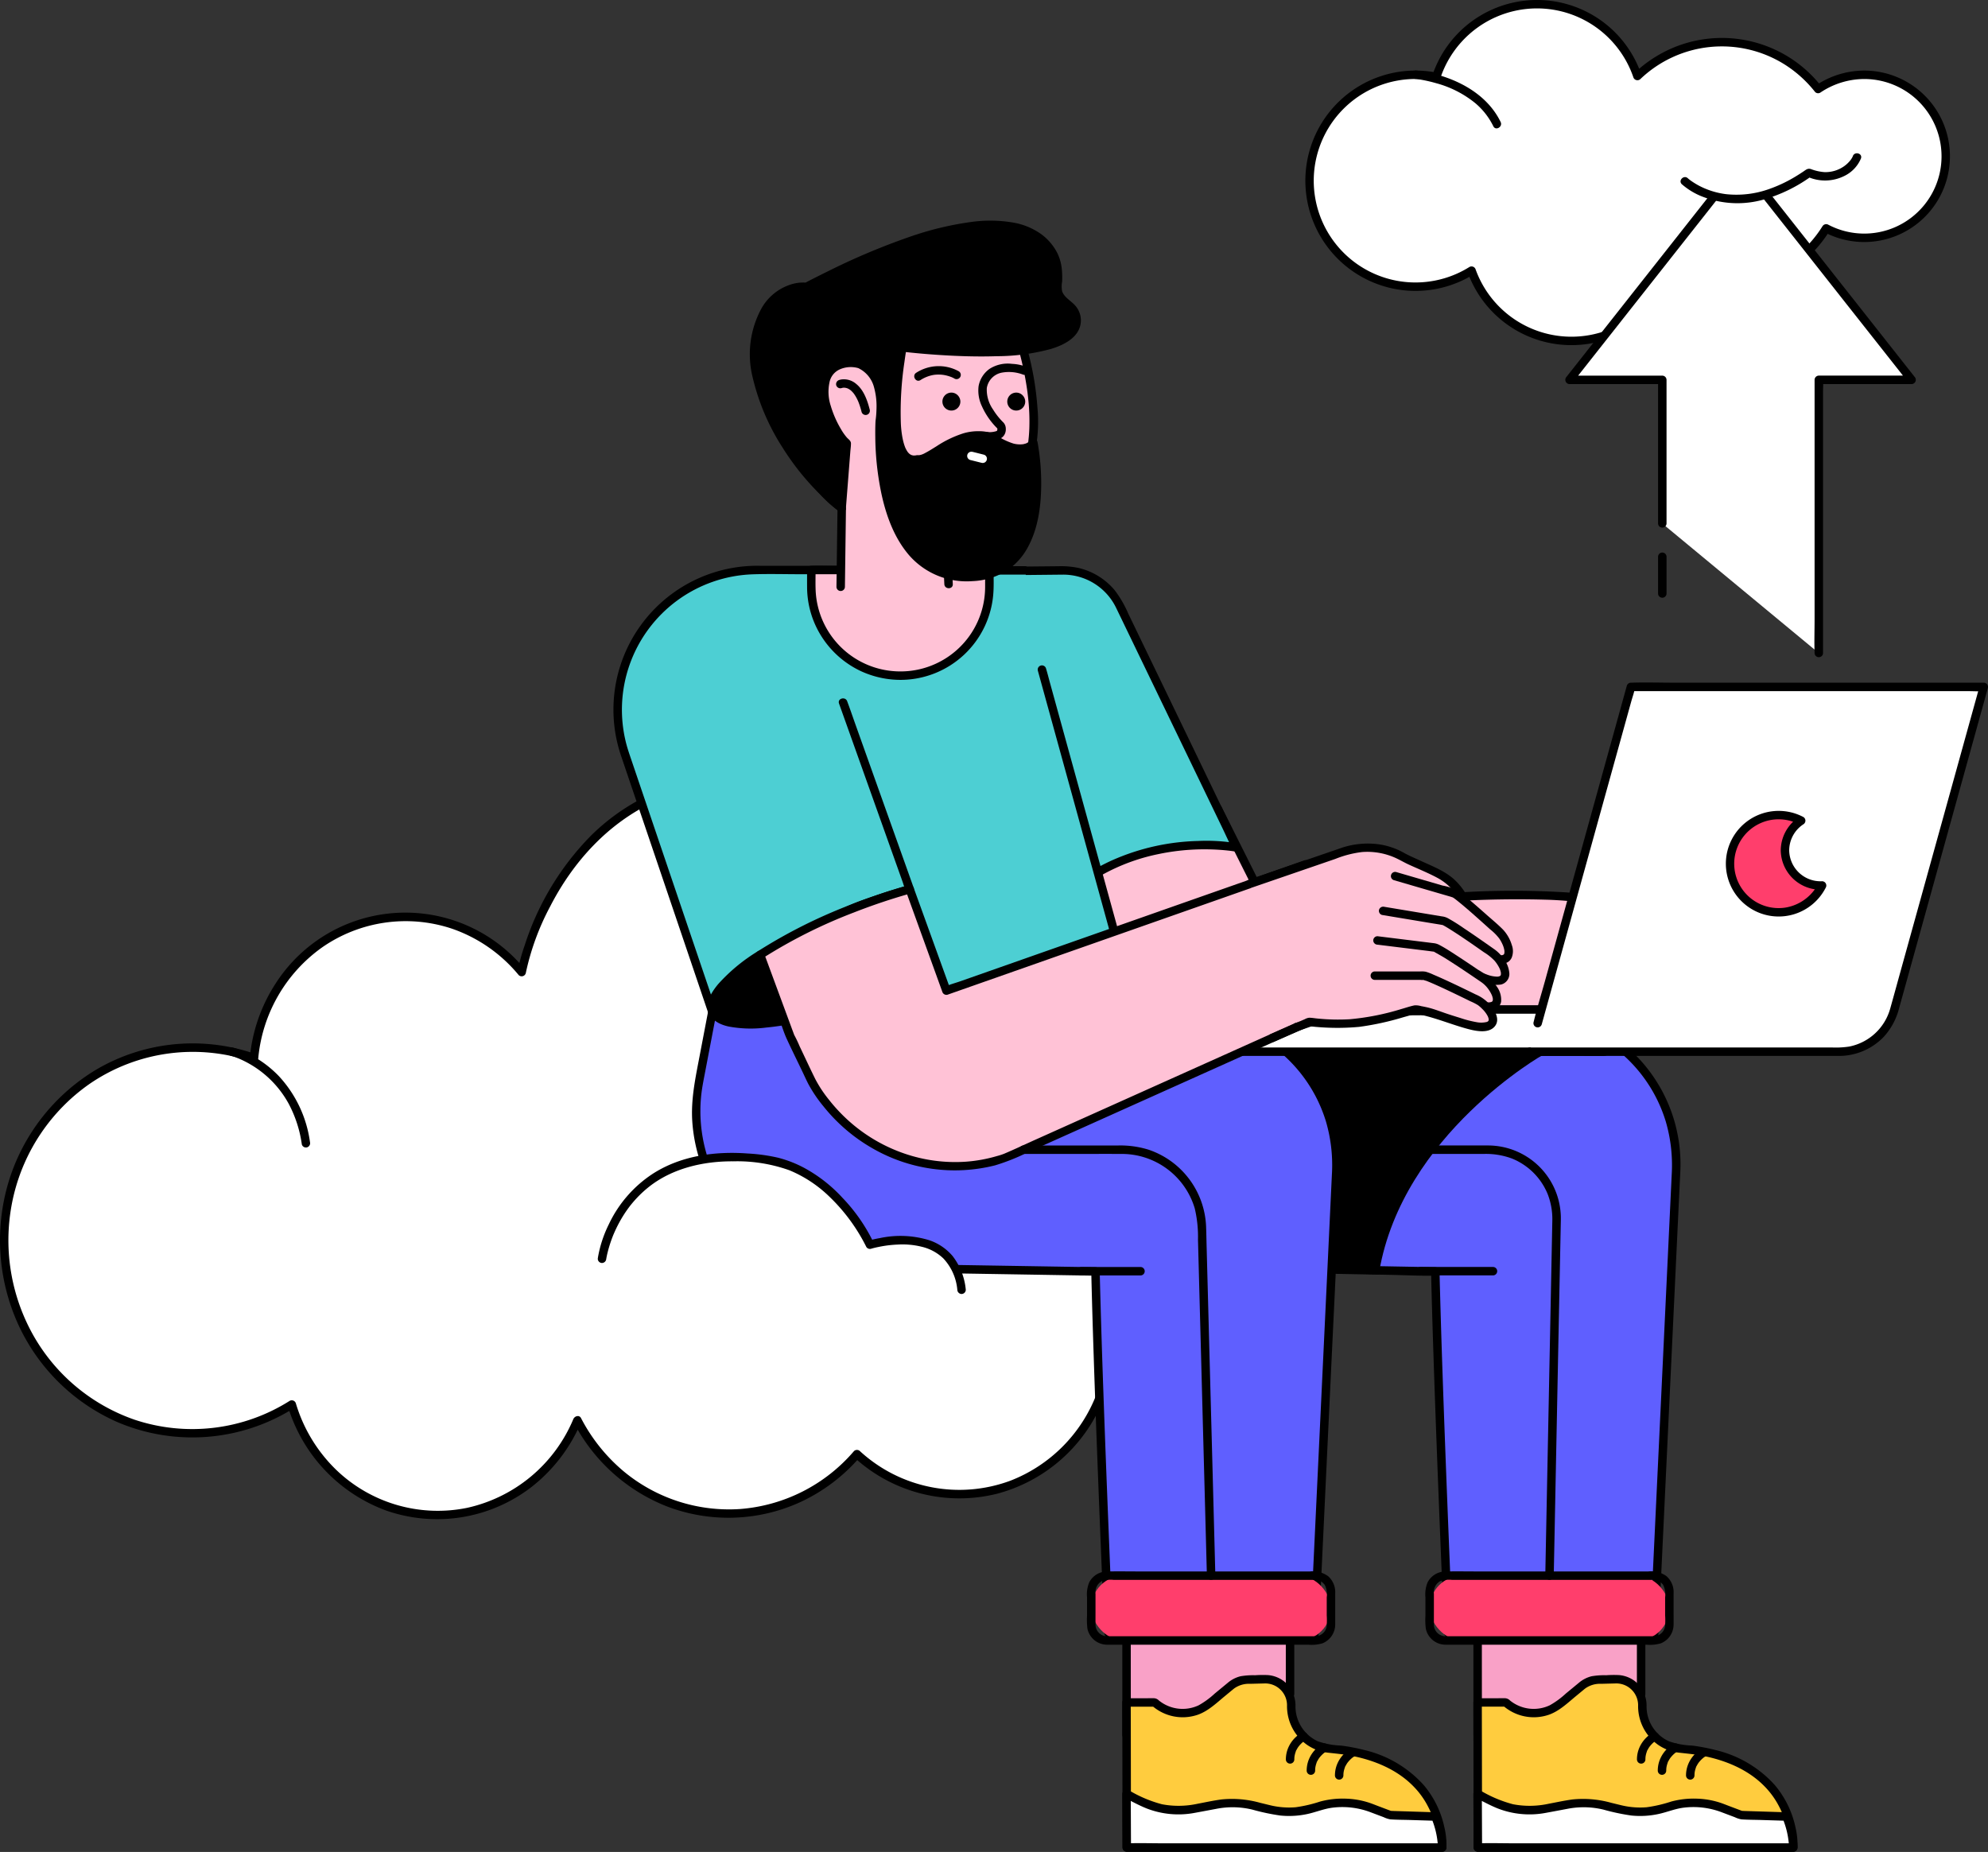 <svg id="storage___work_from_home_upload_archive_backup_data_database_online_cloud_transfer" data-name="storage _ work from home, upload, archive, backup, data, database, online, cloud, transfer" xmlns="http://www.w3.org/2000/svg" width="427" height="397.779" viewBox="0 0 427 397.779">
  <rect x="0" y="0" width="427" height="397.779" fill="#333333" stroke="none"/>
  <g id="Group">
    <path id="Path" d="M212.842,45.436c0,22.367-17.693,40.5-39.519,40.5-.836,0-1.666-.03-2.489-.082-.021.084-.045.167-.066.251a36.906,36.906,0,0,1,12.393,9.426,32.117,32.117,0,0,1,21.9-8.638c18.045,0,32.673,14.991,32.673,33.483s-14.628,33.483-32.673,33.483a32.117,32.117,0,0,1-21.9-8.638,36.237,36.237,0,0,1-60.047-7.271,32.423,32.423,0,0,1-61.344-3.385,39.542,39.542,0,0,1-21.317,6.219C18.111,140.784,0,122.223,0,99.328S18.111,57.872,40.452,57.872a39.511,39.511,0,0,1,13.215,2.265C55.219,43.126,69.189,29.81,86.195,29.81a32.289,32.289,0,0,1,24.956,11.874S119.508-2.324,163.235.1" transform="translate(0.896 167.112)" fill="#fff"/>
    <path id="Path-2" data-name="Path" d="M212.829,46.336c-.067,16.651-10.569,32.258-26.539,37.62a38.513,38.513,0,0,1-14.56,1.89.917.917,0,0,0-.876.666l-.066.251a.919.919,0,0,0,.418,1.025,37.1,37.1,0,0,1,12.209,9.284.923.923,0,0,0,1.285,0,31.525,31.525,0,0,1,29.3-7.32,32.208,32.208,0,0,1,20.089,16.37,33.561,33.561,0,0,1,1.4,27.208,32.362,32.362,0,0,1-18.494,18.508,31.545,31.545,0,0,1-32.289-6.359.92.92,0,0,0-1.285,0,35.8,35.8,0,0,1-24.461,12.433,35.419,35.419,0,0,1-25-8.09,37.379,37.379,0,0,1-9.158-11.43c-.4-.772-1.384-.439-1.661.217a32.283,32.283,0,0,1-22.867,19.062,31.469,31.469,0,0,1-28.024-8.137,33.024,33.024,0,0,1-8.7-14.31.918.918,0,0,0-1.335-.542,39.163,39.163,0,0,1-33.283,4.055A40.067,40.067,0,0,1,7,120.328,41.639,41.639,0,0,1,2.925,90.6a40.789,40.789,0,0,1,16.2-23.922,39.18,39.18,0,0,1,35.2-4.768.92.92,0,0,0,1.15-.875A32.948,32.948,0,0,1,69.148,37.306a31.416,31.416,0,0,1,27.86-4.069,32.17,32.17,0,0,1,14.4,9.99.914.914,0,0,0,1.519-.4,54.444,54.444,0,0,1,5.253-14.361c4.913-9.568,12.384-17.817,22.231-22.424A49.665,49.665,0,0,1,164.131,1.9c1.169.062,1.165-1.754,0-1.815a52.2,52.2,0,0,0-22.12,3.3A45.573,45.573,0,0,0,127,13.209a59.435,59.435,0,0,0-14.3,23.62,42.913,42.913,0,0,0-1.53,5.515l1.519-.4A33.118,33.118,0,0,0,59.18,45.068a35.187,35.187,0,0,0-5.526,15.97l1.15-.875A40.917,40.917,0,0,0,21.1,63.281,42.511,42.511,0,0,0,2.142,86.7a43.617,43.617,0,0,0,1.587,31.146A42.032,42.032,0,0,0,25,139.147a40.978,40.978,0,0,0,38.123-2.9l-1.335-.542a34.443,34.443,0,0,0,21.062,22.5,33.189,33.189,0,0,0,31.123-4.879,34.865,34.865,0,0,0,10.911-14.24l-1.661.217a38.4,38.4,0,0,0,20.024,18.048,37.1,37.1,0,0,0,28.419-.818,37.914,37.914,0,0,0,13.03-9.775h-1.285a33.417,33.417,0,0,0,30.761,7.867,33.985,33.985,0,0,0,21.481-17.284,35.321,35.321,0,0,0,1.4-29.051A34.34,34.34,0,0,0,217.47,88.962a33.356,33.356,0,0,0-34.057,6.826H184.7a38.37,38.37,0,0,0-12.576-9.568l.418,1.025.066-.251-.876.666a39.96,39.96,0,0,0,24.979-6.914,41.681,41.681,0,0,0,15.322-19.738,42.578,42.578,0,0,0,2.615-14.672.909.909,0,0,0-1.817,0Z" transform="translate(0 166.212)"/>
    <path id="Path-3" data-name="Path" d="M0,11.8.017,40.864l35.114-8.8V0" transform="translate(241.962 331.788)" fill="#f9a1c7"/>
    <path id="Path-4" data-name="Path" d="M0,12.676l.006,9.868.009,15.6,0,3.6a.919.919,0,0,0,1.15.875l11.9-2.982,18.853-4.722,4.357-1.091a.922.922,0,0,0,.667-.875V.877a.909.909,0,0,0-1.817,0V32.946l.667-.875-11.9,2.982L5.04,39.775.684,40.866l1.15.875-.006-9.868-.009-15.6,0-3.6a.909.909,0,0,0-1.817,0Z" transform="translate(241.054 330.911)"/>
    <path id="Path-5" data-name="Path" d="M0,11.8.017,40.864l35.114-8.8V0" transform="translate(317.372 331.788)" fill="#f9a1c7"/>
    <path id="Path-6" data-name="Path" d="M0,12.676l.006,9.868.009,15.6,0,3.6a.919.919,0,0,0,1.15.875l11.9-2.982,18.853-4.722,4.357-1.091a.922.922,0,0,0,.667-.875V.877a.909.909,0,0,0-1.817,0V32.946l.667-.875-11.9,2.982L5.04,39.775.684,40.866l1.15.875-.006-9.868-.009-15.6,0-3.6a.909.909,0,0,0-1.817,0Z" transform="translate(316.463 330.911)"/>
    <path id="Path-7" data-name="Path" d="M82.375,55.364c.606,26.623,2.833,77.717,2.833,77.717l44.174.281,4.73-99.862A32.3,32.3,0,0,0,101.815,0H0V53.851Z" transform="translate(225.912 217.732)" fill="#5f5fff"/>
    <path id="Path-8" data-name="Path" d="M82.415,56.279c.136,5.952.317,11.9.512,17.852q.328,9.994.708,19.986.355,9.464.739,18.926.289,7.172.592,14.344c.091,2.169.12,4.352.278,6.518,0,.03,0,.06,0,.09a.925.925,0,0,0,.909.908l14.909.095,23.782.151,5.482.035a.925.925,0,0,0,.909-.908l.164-3.454.436-9.205.631-13.31.75-15.836.789-16.648.745-15.736.627-13.244.433-9.132c.059-1.256.141-2.512.17-3.769A33.24,33.24,0,0,0,110.877,1a39.289,39.289,0,0,0-9.585-1H.949A.921.921,0,0,0,.041.915V48.155c0,2.166-.092,4.355,0,6.52,0,.031,0,.061,0,.092a.923.923,0,0,0,.909.908l8.193.15,19.675.361,23.8.437L73.195,57c3.322.061,6.668.244,9.991.183.046,0,.092,0,.138,0a.908.908,0,0,0,0-1.815l-8.193-.15L55.456,54.86l-23.8-.437-20.574-.378L4.3,53.92c-1.054-.019-2.16-.137-3.213-.059-.045,0-.093,0-.138,0l.909.908V3.12a17.475,17.475,0,0,0,0-2.113.76.76,0,0,1,0-.092l-.909.908H102.656a31.408,31.408,0,0,1,30.167,22.239,33.422,33.422,0,0,1,1.28,11.383l-.317,6.693L133.24,53.67l-.7,14.745-.777,16.4-.772,16.29-.692,14.617-.538,11.356-.3,6.371-.039.829.909-.908-14.91-.095-23.782-.151-5.482-.035.909.908q-.115-2.646-.226-5.292-.287-6.772-.561-13.544-.377-9.272-.73-18.545-.38-10.013-.721-20.027-.308-9.156-.547-18.315-.024-1-.047-1.994A.909.909,0,0,0,82.415,56.279Z" transform="translate(224.962 216.817)"/>
    <path id="Path-9" data-name="Path" d="M17.157,0H59.1S28.6,17.146,23.452,47.146c-16.354-.809-21.116,0-21.116,0L0,.187Z" transform="translate(272.114 225.9)" stroke="#000" stroke-miterlimit="10" stroke-width="1.353"/>
    <rect id="Rectangle" width="51.484" height="13.917" rx="6.958" transform="translate(307.075 338.444)" fill="#ff3e6c"/>
    <path id="Path-10" data-name="Path" d="M4.311,15.752H47.54a8.172,8.172,0,0,0,3.06-.3,4.351,4.351,0,0,0,2.729-4.061c.008-1,0-2.007,0-3.01V4.733a4.569,4.569,0,0,0-1.523-3.7A5.62,5.62,0,0,0,47.871.02H12.245c-2.634,0-5.273-.046-7.907,0A4.349,4.349,0,0,0,.509,2.331,6.755,6.755,0,0,0,.027,5.57V9.547A15.27,15.27,0,0,0,.114,12.32a4.331,4.331,0,0,0,4.2,3.432.908.908,0,0,0,0-1.815,2.506,2.506,0,0,1-2.467-2.571c-.006-.994,0-1.988,0-2.982V4.821A2.736,2.736,0,0,1,3.193,2.1a5.8,5.8,0,0,1,2.58-.266H40.667c2.753,0,5.506-.015,8.259,0a2.54,2.54,0,0,1,2.173,1.1,4.537,4.537,0,0,1,.413,2.637V9.446a15.9,15.9,0,0,1-.022,2.391,2.506,2.506,0,0,1-2.482,2.1c-.248,0-.5,0-.744,0H4.311A.908.908,0,0,0,4.311,15.752Z" transform="translate(306.139 337.516)"/>
    <path id="Path-11" data-name="Path" d="M.878,1.815H16.437a.908.908,0,0,0,0-1.815H.878A.908.908,0,0,0,.878,1.815Z" transform="translate(304.266 272.131)"/>
    <path id="Path-12" data-name="Path" d="M.878,1.817H32.665a16.07,16.07,0,0,1,6.077,1,13.9,13.9,0,0,1,7.674,7.706,14.865,14.865,0,0,1,.965,5.789l-.143,7.2-.275,13.827L46.625,54.4l-.338,17.018-.272,13.7L45.876,92.1l-.006.306a.909.909,0,0,0,1.817,0l.1-4.931.249-12.523.332-16.71.347-17.492.3-14.868.176-8.839c.013-.68.04-1.363.011-2.043A15.654,15.654,0,0,0,33.546,0c-.99,0-1.98,0-2.971,0H.878a.908.908,0,0,0,0,1.815Z" transform="translate(286.038 246.037)"/>
    <path id="Path-13" data-name="Path" d="M43.226,0,54.815,23.147s68.746-10.589,78.74.3a30.471,30.471,0,0,1,8.177,23.3l-119.6,3.9L0,18.609" transform="translate(218.34 173.71)" fill="#ffc2d6"/>
    <path id="Path-14" data-name="Path" d="M43.388,1.377l3.9,7.786,6.255,12.493,1.436,2.868A.933.933,0,0,0,56,24.941c3.423-.527,6.521-.931,9.888-1.356,7.655-.965,15.332-1.776,23.026-2.364a225.346,225.346,0,0,1,25.682-.765,74.859,74.859,0,0,1,10.553,1.018,32.69,32.69,0,0,1,4.156,1.009q.437.14.867.3.2.073.393.15l.229.093a.565.565,0,0,1,.081.035,12.846,12.846,0,0,1,1.481.756c.218.131.427.273.636.418.037.025.072.053.108.079.183.134-.15-.123.024.019.1.081.2.162.294.248a18.715,18.715,0,0,1,2.4,2.782,30.426,30.426,0,0,1,4.473,8.435,28.327,28.327,0,0,1,1.542,11.241c-.012.147-.1.886-.032.386l.876-.666-3.212.1-8.7.283-12.85.419-15.742.513L85,48.635,67.667,49.2l-16.229.529-13.658.445-9.827.32c-1.544.05-3.136-.007-4.673.152-.065.007-.132,0-.2.006l.785.449L16.4,40.293,4.481,23.05,1.73,19.07c-.66-.955-2.236-.048-1.569.916L7.938,31.239,19.923,48.582c.785,1.136,1.517,2.348,2.373,3.434.5.628,1.329.434,2.041.411l10.08-.328,17.513-.57,21.919-.714,23.141-.754,21.164-.689,16.221-.528,7.953-.259.35-.011a.92.92,0,0,0,.876-.666,25.972,25.972,0,0,0-.446-8.607,31.981,31.981,0,0,0-2.717-7.969,28.7,28.7,0,0,0-5.5-7.863,14.511,14.511,0,0,0-6.479-3.133A55.327,55.327,0,0,0,118.4,18.848a185.367,185.367,0,0,0-25.584.281c-8.2.538-16.372,1.355-24.524,2.345q-4.267.518-8.525,1.106c-1.34.185-2.742.284-4.062.584-.059.013-.121.018-.18.027l1.026.417-3.9-7.786L46.393,3.329,44.957.461c-.523-1.045-2.091-.127-1.569.916Z" transform="translate(217.395 172.791)"/>
    <path id="Path-15" data-name="Path" d="M0,.217,21.7,0A13.526,13.526,0,0,1,34.015,7.642l25.04,51.872S38.765,55.582,22.714,69.5C21.2,74.641,0,.217,0,.217Z" transform="translate(206.529 122.518)" fill="#4dcfd3"/>
    <path id="Path-16" data-name="Path" d="M.915,2.034,8.19,1.961l11.62-.116c.914-.009,1.828-.02,2.742-.027A12.625,12.625,0,0,1,34.165,9.049c.183.375.363.751.543,1.126l2.948,6.106,4.623,9.578,5.381,11.147,5.234,10.842L57,56.363c.694,1.438,1.34,2.914,2.088,4.326.033.063.062.128.093.192l1.026-1.333a39.132,39.132,0,0,0-8.467-.525,48.282,48.282,0,0,0-18.555,4.183,41.719,41.719,0,0,0-5.1,2.756,33.753,33.753,0,0,0-4.956,3.677c-.147.137-.412.365-.4.6-.008-.181.125-.248.037-.112a.747.747,0,0,1,.64-.368.571.571,0,0,1,.372.1c-.162-.084.087.022.093.082a1.235,1.235,0,0,0-.185-.2c.138.115.131.188.033.035-.036-.057-.074-.112-.11-.169-.082-.131-.158-.267-.231-.4-.2-.363-.371-.736-.541-1.112-.1-.227-.2-.456-.3-.685s.055.133,0-.008l-.077-.185q-.09-.217-.178-.434-.362-.893-.7-1.8c-1.246-3.293-2.366-6.633-3.466-9.977-1.4-4.256-2.748-8.529-4.073-12.809q-2.131-6.88-4.192-13.783Q7.946,22.065,6.084,15.7,4.656,10.833,3.248,5.956c-.467-1.618-.914-3.243-1.4-4.857-.021-.071-.041-.143-.061-.214a.909.909,0,0,0-1.752.483Q.328,2.38.619,3.392,1.406,6.135,2.2,8.876q1.161,4.008,2.336,8.012,1.429,4.87,2.878,9.734,1.572,5.273,3.175,10.536,1.6,5.232,3.237,10.451,1.5,4.75,3.063,9.478c.846,2.541,1.711,5.076,2.641,7.588a51.257,51.257,0,0,0,2.087,5.073c.4.8,1.207,2.362,2.346,1.664a1.3,1.3,0,0,0,.54-.764l-.234.4a42.14,42.14,0,0,1,18.9-9.2,48.3,48.3,0,0,1,14.12-.851q.551.048,1.1.112c.154.018.307.038.461.057.235.029-.175-.026,0,0l.179.025c.231.034.463.068.693.112a.921.921,0,0,0,1.026-1.333l-1.461-3.027-3.749-7.766L50.459,38.637,44.988,27.3,40.083,17.142l-3.389-7.02a23.124,23.124,0,0,0-2.927-5.01A14.41,14.41,0,0,0,26.008.374,18.327,18.327,0,0,0,21.7.011l-10.438.1-9.782.1L.915.218A.908.908,0,0,0,.915,2.034Z" transform="translate(205.614 121.61)"/>
    <path id="Path-17" data-name="Path" d="M1.2,0,9.723.21S12.677,9.626,4.659,13.7C-3.131,17.661,1.2,0,1.2,0Z" transform="translate(230.222 217.211)"/>
    <path id="Path-18" data-name="Path" d="M2.132,1.815l8.521.21-.876-.666a10.812,10.812,0,0,1,.32,1.434c.019.116.037.232.054.348.035.238-.016-.133,0,.02.008.065.016.13.024.195q.048.421.073.844a14.275,14.275,0,0,1-.018,1.981,10.009,10.009,0,0,1-1.194,4.038A9.122,9.122,0,0,1,5.2,13.789a3.828,3.828,0,0,1-.7.31c-.127.043-.255.082-.386.114-.049.012-.1.021-.147.033-.2.05-.062.016-.075.018-.1.01-.2.017-.3.017-.077,0-.4-.045-.126.005-.1-.017-.187-.041-.281-.064-.036-.009-.071-.025-.106-.036-.165-.051.176.106-.009-.009-.077-.048-.156-.093-.232-.144.079.053.063.068-.048-.053-.064-.07-.129-.137-.19-.209.172.2-.054-.091-.093-.156-.048-.08-.088-.164-.133-.245-.025-.047-.046-.1-.068-.145.088.192.033.08.016.035a6.676,6.676,0,0,1-.228-.733c-.054-.221-.095-.444-.133-.668a1.057,1.057,0,0,1-.032-.233c-.017-.165-.034-.329-.046-.494-.044-.583-.052-1.169-.039-1.753.013-.612.051-1.223.1-1.832q.036-.411.081-.821.025-.225.052-.45.013-.111.028-.223c0-.035.044-.335.02-.155a45.652,45.652,0,0,1,.879-4.749C3.286.015,1.534-.469,1.256.667.9,2.116.637,3.594.425,5.07A22.035,22.035,0,0,0,.3,12.831a4.444,4.444,0,0,0,1.555,2.721,3.408,3.408,0,0,0,3.126.3,10.7,10.7,0,0,0,6.861-8.111A14.564,14.564,0,0,0,11.53.877.935.935,0,0,0,10.654.21L2.132,0A.908.908,0,0,0,2.132,1.815Z" transform="translate(229.292 216.303)"/>
    <path id="Path-19" data-name="Path" d="M16.414,0S1.783,2.811.095,11.243s19.7,10.4,19.7,10.4" transform="translate(152.91 207.021)"/>
    <path id="Path-20" data-name="Path" d="M17.068.019a35,35,0,0,0-6.98,2.216C6.428,3.789,2.465,6.155.769,9.928a6.44,6.44,0,0,0-.433,5,7.967,7.967,0,0,0,3.041,3.522c2.946,2.043,6.631,3.06,10.092,3.825q2.242.5,4.516.824c.85.125,1.722.288,2.582.329.04,0,.079.008.119.012a.915.915,0,0,0,.909-.908.927.927,0,0,0-.909-.908c-.517-.048-1.033-.114-1.548-.181l-.023,0-.186-.026-.427-.061q-.474-.069-.948-.145-1.08-.174-2.154-.383a34.768,34.768,0,0,1-9.68-3.078c-.344-.184-.682-.38-1.012-.59q-.247-.158-.488-.326c-.072-.051-.144-.1-.215-.155a1.122,1.122,0,0,1-.127-.1,8.777,8.777,0,0,1-.807-.728c-.112-.115-.219-.234-.323-.356-.023-.027-.156-.192-.1-.122s-.086-.12-.113-.157a5.136,5.136,0,0,1-.481-.851c.065.146,0,.011-.019-.057s-.049-.139-.071-.21c-.048-.153-.084-.309-.116-.466-.015-.075-.036-.274-.018-.091-.008-.075-.015-.15-.019-.226a4.444,4.444,0,0,1,0-.5c0-.079.011-.158.019-.237,0-.042-.019.09.013-.08.046-.244.1-.486.168-.725,1.028-3.649,4.677-5.987,7.974-7.52A41.981,41.981,0,0,1,17.412,1.8c.046-.012.093-.019.139-.028,1.147-.221.661-1.971-.483-1.75Z" transform="translate(152.015 206.127)"/>
    <path id="Path-21" data-name="Path" d="M67.153,0H27.943c-5.6,0-8.53,2.314-10.934,10.528,0,0-11.032,48.379-17.009,84.491,37.474,9.571,91.078-.119,91.078-.119L70.787,21.282" transform="translate(153.005 122.52)" fill="#4dcfd3"/>
    <path id="Path-22" data-name="Path" d="M68.057,0h-32.7C33.192,0,31.027,0,28.863,0a10.912,10.912,0,0,0-6.337,1.656c-2.368,1.669-3.685,4.348-4.659,7a50.492,50.492,0,0,0-1.727,6.523q-1.4,6.285-2.768,12.579-2.01,9.266-3.94,18.549Q7.17,57.2,5.039,68.118C3.6,75.534,2.211,82.961.923,90.4q-.457,2.64-.895,5.284A.928.928,0,0,0,.663,96.8a137.935,137.935,0,0,0,23.395,3.642,230.592,230.592,0,0,0,23.9.518c7.133-.189,14.258-.644,21.361-1.313q7.944-.749,15.849-1.864,2.4-.34,4.8-.722c.715-.115,1.456-.193,2.161-.361.032-.008.064-.011.1-.017a.917.917,0,0,0,.635-1.116L92.317,93.6l-1.474-5.349-2.181-7.913L86,70.686,83.084,60.107,80.125,49.373l-2.745-9.958L75.061,31l-1.668-6.053c-.263-.955-.5-1.923-.791-2.87-.013-.041-.023-.083-.034-.124a.909.909,0,0,0-1.752.483l.542,1.965,1.474,5.349,2.181,7.913,2.661,9.656L80.589,57.9,83.548,68.63l2.745,9.958L88.612,87l1.669,6.053c.261.947.46,1.945.791,2.87.014.04.023.083.034.124l.635-1.116c-1.858.335-3.727.616-5.595.89-4.8.7-9.648,1.294-14.6,1.793-6.88.693-13.781,1.186-20.691,1.439-7.858.288-15.734.27-23.584-.205a145.473,145.473,0,0,1-23.4-3.143Q2.5,95.4,1.146,95.054l.635,1.116c1.213-7.325,2.54-14.63,3.925-21.924Q7.8,63.21,10.067,52.206q2-9.767,4.1-19.514,1.541-7.176,3.13-14.343c.483-2.176.941-4.36,1.463-6.527a21.187,21.187,0,0,1,2.555-6.235,7.469,7.469,0,0,1,5.225-3.6,17.806,17.806,0,0,1,3.054-.171H68.057a.908.908,0,0,0,0-1.815Z" transform="translate(152.1 121.61)"/>
    <path id="Path-23" data-name="Path" d="M22.46,1.361,17.767,5.228a8.993,8.993,0,0,1-11.71-.235H0L.054,36.155H67.808s1.155-19.217-24.14-21.246A9.034,9.034,0,0,1,35.384,5.8l0-.241A5.508,5.508,0,0,0,29.73,0L25.824.1A5.516,5.516,0,0,0,22.46,1.361Z" transform="translate(241.962 360.678)" fill="#ffcc3e"/>
    <path id="Path-24" data-name="Path" d="M22.726,1.629,19.868,3.984A17.867,17.867,0,0,1,16.39,6.522,8.1,8.1,0,0,1,7.866,5.483,1.565,1.565,0,0,0,6.873,5c-.546-.022-1.1,0-1.644,0H.909A.921.921,0,0,0,0,5.9L.018,16.488.047,33.217l.007,3.847a.922.922,0,0,0,.909.908H60.4c2.729,0,5.474.085,8.2,0,.039,0,.078,0,.117,0a.927.927,0,0,0,.909-.908,16.719,16.719,0,0,0-.465-4.441,20.734,20.734,0,0,0-4.445-9.008,24.737,24.737,0,0,0-12.749-7.5,40.41,40.41,0,0,0-4.986-.95,16.986,16.986,0,0,1-4.968-.918A8.235,8.235,0,0,1,37.2,6.87a6.941,6.941,0,0,0-1.519-4.6A6.453,6.453,0,0,0,31.33.029a22.935,22.935,0,0,0-2.811.03A15.849,15.849,0,0,0,25.4.276a6.7,6.7,0,0,0-2.676,1.353.912.912,0,0,0,0,1.284.931.931,0,0,0,1.285,0A5.429,5.429,0,0,1,27.45,1.9c1-.026,2-.054,3-.078a4.69,4.69,0,0,1,4.933,4.828A10.137,10.137,0,0,0,39.678,15a9.87,9.87,0,0,0,4.585,1.7c1.684.191,3.355.34,5.021.668,4.913.965,9.727,2.948,13.23,6.53a17.653,17.653,0,0,1,3.125,4.3q.291.553.547,1.123.062.138.122.277a.569.569,0,0,1,.039.093c.073.181.145.362.214.544a20.392,20.392,0,0,1,.648,2.039q.233.894.386,1.807c.021.129.041.257.061.386.009.058.016.116.025.174-.011-.076-.02-.169,0,.023.027.234.054.469.074.7.046.541.008,1.09.056,1.628a.516.516,0,0,1,0,.074l.909-.908H3.723c-.87,0-1.775-.071-2.643,0-.038,0-.078,0-.117,0l.909.908L1.853,26.48,1.824,9.751,1.817,5.9l-.909.908H6.966l-.642-.266A9.978,9.978,0,0,0,16.338,8.5c2.187-.816,3.9-2.476,5.669-3.937l2-1.652C24.913,2.168,23.621.89,22.726,1.629Z" transform="translate(241.054 359.769)"/>
    <path id="Path-25" data-name="Path" d="M85.76,55.364c.606,26.623,2.833,77.717,2.833,77.717l44.174.281L137.5,33.5A32.3,32.3,0,0,0,105.2,0H3.385L.6,14.576A33.634,33.634,0,0,0,33.11,54.5Z" transform="translate(149.54 217.732)" fill="#5f5fff"/>
    <path id="Path-26" data-name="Path" d="M85.758,56.279c.136,5.942.317,11.884.511,17.825q.329,10.024.71,20.047.355,9.449.737,18.9.29,7.189.593,14.377c.091,2.158.118,4.33.277,6.484,0,.029,0,.059,0,.088a.925.925,0,0,0,.909.908l15.026.1,23.739.151,5.408.034a.925.925,0,0,0,.909-.908l.162-3.431.438-9.24.631-13.32.751-15.847.786-16.59L138.1,60.1l.63-13.3.431-9.091c.061-1.291.147-2.583.173-3.876A33.241,33.241,0,0,0,114.2,1a39.292,39.292,0,0,0-9.57-.991H4.292a.919.919,0,0,0-.876.666L1.449,10.965C.628,15.256-.217,19.486.051,23.891a34.627,34.627,0,0,0,20.415,29.45,35.711,35.711,0,0,0,13.963,2.993l6.837.112,12.367.2,14.079.23,12.141.2,6.514.106.3,0a.908.908,0,0,0,0-1.815L82.233,55.3l-10.907-.178L57.609,54.9l-13.082-.214-8.79-.143a39.982,39.982,0,0,1-9.283-1.03A32.677,32.677,0,0,1,1.944,18.829c.148-1.627.461-3.223.768-4.824L4.992,2.08l.177-.923-.876.666h101.7a31.408,31.408,0,0,1,30.187,22.29,33.422,33.422,0,0,1,1.264,11.328l-.317,6.691-.546,11.535-.7,14.751-.777,16.407-.772,16.3-.693,14.62-.536,11.317-.3,6.386-.04.836.909-.908-15.026-.1-23.739-.151-5.408-.034.909.908q-.115-2.639-.226-5.278-.288-6.793-.563-13.586-.376-9.261-.729-18.522-.381-10.043-.723-20.087-.307-9.139-.545-18.281-.024-.982-.046-1.964A.909.909,0,0,0,85.758,56.279Z" transform="translate(148.633 216.817)"/>
    <path id="Path-27" data-name="Path" d="M.053,11.5H67.808a19.572,19.572,0,0,0-1.484-6.656l-9.691-.3L52.033,2.8a17.781,17.781,0,0,0-11.378.049h0a17.78,17.78,0,0,1-9.97.454l-3.653-.89a17.781,17.781,0,0,0-7.468-.2l-5.177.965A17.779,17.779,0,0,1,3.115,1.573L0,0Z" transform="translate(241.963 385.337)" fill="#fff"/>
    <path id="Path-28" data-name="Path" d="M.962,13.3H60.4c2.729,0,5.474.085,8.2,0,.039,0,.078,0,.117,0a.923.923,0,0,0,.909-.908,19.373,19.373,0,0,0-1.516-6.9.948.948,0,0,0-.876-.666l-9.1-.284a4.66,4.66,0,0,0-.529-.016c-.177.015.175-.007.174.028a1.777,1.777,0,0,0-.225-.085l-2.431-.916c-.64-.241-1.278-.5-1.923-.725A17.732,17.732,0,0,0,48.058,1.9a18.7,18.7,0,0,0-5.563.619,29.491,29.491,0,0,1-5.268,1.226,17.22,17.22,0,0,1-5.4-.416c-.733-.175-1.464-.357-2.2-.535A22.359,22.359,0,0,0,21.3,2.071c-1.728.227-3.443.609-5.156.929a19.067,19.067,0,0,1-7.626.1A27.21,27.21,0,0,1,2.032.452L1.367.117A.919.919,0,0,0,0,.9L.047,10.98.054,12.4a.909.909,0,0,0,1.817,0L1.824,2.317,1.817.9.45,1.684C2,2.464,3.525,3.31,5.131,3.96a18.825,18.825,0,0,0,10.417.992c1.559-.284,3.116-.581,4.674-.872a18.127,18.127,0,0,1,7.718.171,45.91,45.91,0,0,0,6,1.271,18.6,18.6,0,0,0,5.773-.316c1.779-.375,3.449-1.085,5.258-1.345a17.062,17.062,0,0,1,8.451.991l2.734,1.03a5.349,5.349,0,0,0,1.43.466c1.427.1,2.871.089,4.3.134l5.035.157.313.01-.876-.666A18.058,18.058,0,0,1,67.808,12.4l.909-.908H9.282c-2.729,0-5.474-.085-8.2,0-.039,0-.078,0-.117,0A.908.908,0,0,0,.962,13.3Z" transform="translate(241.054 384.437)"/>
    <path id="Path-29" data-name="Path" d="M3.36.117A5.951,5.951,0,0,0,2.176.994,6.846,6.846,0,0,0,.39,3.636,6.416,6.416,0,0,0,0,5.864a.909.909,0,0,0,1.817,0c0-.147.005-.294.016-.441.006-.082.016-.164.024-.247.01-.109-.006.068-.009.069a.761.761,0,0,0,.022-.135,5.429,5.429,0,0,1,.21-.818q.03-.088.063-.175c.011-.028.024-.057.033-.085.034-.1-.032.083-.034.077-.017-.077.141-.3.177-.371a5.7,5.7,0,0,1,.374-.614Q2.738,3.06,2.785,3l.047-.062c.057-.079-.07.089-.064.083.076-.071.137-.168.206-.246q.2-.221.41-.423c.123-.116.252-.225.383-.332.176-.143-.186.134.013-.009.05-.036.1-.072.15-.107a3.529,3.529,0,0,1,.347-.216A.914.914,0,0,0,4.6.443.929.929,0,0,0,3.36.117Z" transform="translate(276.189 372.069)"/>
    <path id="Path-30" data-name="Path" d="M3.36.117A5.95,5.95,0,0,0,2.176.994,6.847,6.847,0,0,0,.39,3.636,6.416,6.416,0,0,0,0,5.864a.909.909,0,0,0,1.817,0c0-.147.005-.294.016-.441.006-.082.016-.164.024-.247.01-.109-.006.068-.01.069a.757.757,0,0,0,.022-.135,5.434,5.434,0,0,1,.21-.818q.03-.088.063-.175c.011-.028.024-.057.033-.085.034-.1-.032.083-.034.077-.017-.077.141-.3.177-.371a5.687,5.687,0,0,1,.374-.614Q2.738,3.06,2.785,3l.047-.062c.057-.079-.07.089-.064.083.076-.071.137-.168.206-.246q.2-.221.41-.423c.123-.116.252-.225.383-.332.176-.143-.186.134.013-.009.05-.036.1-.072.15-.107a3.534,3.534,0,0,1,.347-.216A.915.915,0,0,0,4.6.443.929.929,0,0,0,3.36.117Z" transform="translate(280.661 374.474)"/>
    <path id="Path-31" data-name="Path" d="M3.36.117A5.95,5.95,0,0,0,2.176.994,6.847,6.847,0,0,0,.39,3.636,6.415,6.415,0,0,0,0,5.864a.909.909,0,0,0,1.817,0c0-.147.005-.294.016-.441.006-.083.016-.164.024-.247.01-.109-.006.068-.01.069a.758.758,0,0,0,.022-.135,5.437,5.437,0,0,1,.21-.818q.03-.088.063-.175c.011-.028.024-.057.033-.085.034-.1-.032.083-.034.077-.017-.077.141-.3.177-.371a5.683,5.683,0,0,1,.374-.614Q2.738,3.06,2.785,3l.047-.062c.057-.079-.07.089-.064.083.076-.071.137-.168.206-.246q.2-.221.41-.423c.123-.116.252-.225.383-.332.176-.143-.186.134.013-.009.05-.036.1-.072.15-.107a3.543,3.543,0,0,1,.347-.216A.915.915,0,0,0,4.6.443.929.929,0,0,0,3.36.117Z" transform="translate(286.73 375.505)"/>
    <path id="Path-32" data-name="Path" d="M22.46,1.361,17.767,5.228a8.993,8.993,0,0,1-11.71-.235H0L.054,36.155H67.808s1.155-19.219-24.143-21.246A9.033,9.033,0,0,1,35.384,5.8l0-.241A5.509,5.509,0,0,0,29.73,0L25.824.1A5.516,5.516,0,0,0,22.46,1.361Z" transform="translate(317.372 360.678)" fill="#ffcc3e"/>
    <path id="Path-33" data-name="Path" d="M22.726,1.629,19.868,3.984A17.867,17.867,0,0,1,16.39,6.523,8.1,8.1,0,0,1,7.866,5.484,1.565,1.565,0,0,0,6.873,5c-.546-.022-1.1,0-1.644,0H.909A.921.921,0,0,0,0,5.9L.018,16.488.047,33.218l.007,3.847a.922.922,0,0,0,.909.908H60.4c2.729,0,5.474.085,8.2,0,.039,0,.078,0,.117,0a.927.927,0,0,0,.909-.908,16.718,16.718,0,0,0-.465-4.442,20.734,20.734,0,0,0-4.445-9.008,24.738,24.738,0,0,0-12.751-7.5,40.419,40.419,0,0,0-4.987-.95,16.969,16.969,0,0,1-4.967-.917A8.235,8.235,0,0,1,37.2,6.871a6.941,6.941,0,0,0-1.519-4.6A6.453,6.453,0,0,0,31.33.029a22.936,22.936,0,0,0-2.811.03A15.849,15.849,0,0,0,25.4.276a6.7,6.7,0,0,0-2.676,1.353.912.912,0,0,0,0,1.284.931.931,0,0,0,1.285,0A5.43,5.43,0,0,1,27.45,1.9c1-.026,2-.054,3-.078a4.69,4.69,0,0,1,4.933,4.829A10.137,10.137,0,0,0,39.676,15a9.862,9.862,0,0,0,4.584,1.7c1.684.191,3.355.34,5.022.667,4.913.965,9.728,2.948,13.231,6.53a17.652,17.652,0,0,1,3.125,4.3q.292.553.547,1.123.062.138.122.277a.569.569,0,0,1,.039.093c.073.181.145.362.214.544a20.383,20.383,0,0,1,.648,2.039q.233.894.386,1.807c.021.129.041.257.061.386.009.058.016.116.025.174-.011-.076-.02-.169,0,.023.027.234.054.469.074.7.046.541.008,1.09.056,1.628a.521.521,0,0,1,0,.074l.909-.908H3.723c-.87,0-1.775-.071-2.643,0-.038,0-.078,0-.117,0l.909.908L1.853,26.48,1.824,9.751,1.817,5.9l-.909.908H6.966l-.642-.266A9.978,9.978,0,0,0,16.338,8.5c2.187-.816,3.9-2.476,5.669-3.937l2-1.652C24.913,2.169,23.621.891,22.726,1.629Z" transform="translate(316.463 359.768)"/>
    <path id="Path-34" data-name="Path" d="M.053,11.5H67.808a19.573,19.573,0,0,0-1.484-6.656l-9.691-.3L52.033,2.8a17.781,17.781,0,0,0-11.378.049h0a17.78,17.78,0,0,1-9.97.454l-3.653-.89a17.782,17.782,0,0,0-7.468-.2l-5.177.965A17.779,17.779,0,0,1,3.115,1.573L0,0Z" transform="translate(317.372 385.337)" fill="#fff"/>
    <path id="Path-35" data-name="Path" d="M.962,13.3H60.4c2.729,0,5.474.085,8.2,0,.039,0,.078,0,.117,0a.923.923,0,0,0,.909-.908,19.373,19.373,0,0,0-1.516-6.9.948.948,0,0,0-.876-.666l-9.1-.284a4.66,4.66,0,0,0-.529-.016c-.177.015.175-.007.174.028a1.777,1.777,0,0,0-.225-.085l-2.431-.916c-.64-.241-1.278-.5-1.923-.725A17.732,17.732,0,0,0,48.058,1.9a18.7,18.7,0,0,0-5.563.619,29.493,29.493,0,0,1-5.268,1.226,17.22,17.22,0,0,1-5.4-.416c-.733-.175-1.464-.357-2.2-.535A22.359,22.359,0,0,0,21.3,2.071c-1.728.227-3.443.609-5.156.929a19.067,19.067,0,0,1-7.626.1A27.211,27.211,0,0,1,2.032.452L1.367.117A.919.919,0,0,0,0,.9L.047,10.98.054,12.4a.909.909,0,0,0,1.817,0L1.824,2.317,1.817.9.45,1.684C2,2.464,3.525,3.31,5.131,3.96a18.825,18.825,0,0,0,10.417.992c1.559-.284,3.116-.581,4.674-.872a18.127,18.127,0,0,1,7.718.171,45.91,45.91,0,0,0,6,1.271,18.6,18.6,0,0,0,5.773-.316c1.779-.375,3.449-1.085,5.258-1.345a17.062,17.062,0,0,1,8.451.991l2.734,1.03a5.349,5.349,0,0,0,1.43.466c1.427.1,2.871.089,4.3.134l5.035.157.313.01-.876-.666A18.059,18.059,0,0,1,67.808,12.4l.909-.908H9.282c-2.729,0-5.474-.085-8.2,0-.039,0-.078,0-.117,0A.908.908,0,0,0,.962,13.3Z" transform="translate(316.463 384.437)"/>
    <path id="Path-36" data-name="Path" d="M3.36.117A5.951,5.951,0,0,0,2.176.994,6.847,6.847,0,0,0,.39,3.636,6.416,6.416,0,0,0,0,5.864a.909.909,0,0,0,1.817,0c0-.147.005-.294.016-.441.006-.082.016-.164.024-.247.01-.109-.006.068-.009.069a.757.757,0,0,0,.022-.135,5.435,5.435,0,0,1,.21-.818q.03-.088.063-.175c.011-.028.024-.057.033-.085.034-.1-.032.083-.034.077-.017-.077.141-.3.177-.371a5.7,5.7,0,0,1,.374-.614Q2.738,3.06,2.785,3l.047-.062c.057-.079-.07.089-.064.083.076-.071.137-.168.206-.246q.2-.221.41-.423c.123-.116.252-.225.383-.332.176-.143-.186.134.013-.009.05-.036.1-.072.15-.107a3.535,3.535,0,0,1,.347-.216A.915.915,0,0,0,4.6.443.929.929,0,0,0,3.36.117Z" transform="translate(351.599 372.069)"/>
    <path id="Path-37" data-name="Path" d="M3.36.117A5.95,5.95,0,0,0,2.176.994,6.847,6.847,0,0,0,.39,3.636,6.416,6.416,0,0,0,0,5.864a.909.909,0,0,0,1.817,0c0-.147.005-.294.016-.441.006-.082.016-.164.024-.247.01-.109-.006.068-.01.069a.757.757,0,0,0,.022-.135,5.434,5.434,0,0,1,.21-.818q.03-.088.063-.175c.011-.028.024-.057.033-.085.034-.1-.032.083-.034.077-.017-.077.141-.3.177-.371a5.687,5.687,0,0,1,.374-.614Q2.738,3.06,2.785,3l.047-.062c.057-.079-.07.089-.064.083.076-.071.137-.168.206-.246q.2-.221.41-.423c.123-.116.252-.225.383-.332.176-.143-.186.134.013-.009.05-.036.1-.072.151-.107a3.529,3.529,0,0,1,.347-.216A.915.915,0,0,0,4.6.443.929.929,0,0,0,3.36.117Z" transform="translate(356.071 374.474)"/>
    <path id="Path-38" data-name="Path" d="M3.36.117A5.95,5.95,0,0,0,2.176.994,6.847,6.847,0,0,0,.39,3.636,6.415,6.415,0,0,0,0,5.864a.909.909,0,0,0,1.817,0c0-.147.005-.294.016-.441.006-.083.016-.164.024-.247.01-.109-.006.068-.01.069a.758.758,0,0,0,.022-.135,5.437,5.437,0,0,1,.21-.818q.03-.088.063-.175c.011-.028.024-.057.033-.085.034-.1-.032.083-.034.077-.017-.077.141-.3.177-.371a5.683,5.683,0,0,1,.374-.614Q2.738,3.06,2.785,3l.047-.062c.057-.079-.07.089-.064.083.076-.071.137-.168.206-.246q.2-.221.41-.423c.123-.116.252-.225.383-.332.176-.143-.186.134.013-.009.05-.036.1-.072.151-.107a3.537,3.537,0,0,1,.347-.216A.915.915,0,0,0,4.6.443.929.929,0,0,0,3.36.117Z" transform="translate(362.139 375.505)"/>
    <path id="Path-39" data-name="Path" d="M48.438,28.438,62.75,68.578A127.364,127.364,0,0,0,50.47,72.7C42.7,75.743,25.483,91.233,20.261,94.643l-18.649-55A30.018,30.018,0,0,1,30.067,0H53.586" transform="translate(132.653 122.433)" fill="#4dcfd3"/>
    <path id="Path-40" data-name="Path" d="M48.453,29.591l1.42,3.981,3.411,9.565L57.43,54.768,61,64.781,62.182,68.1a14.592,14.592,0,0,0,.557,1.563.664.664,0,0,1,.025.071l.635-1.116q-3.636,1.013-7.2,2.251c-2.037.7-4.109,1.4-6.072,2.3a45.007,45.007,0,0,0-7.053,4.3c-5.6,3.942-10.887,8.322-16.225,12.61-2.069,1.662-3.953,3.261-6.153,4.7l1.335.542-1.672-4.932L16.261,78.305,11.185,63.334,6.525,49.589,3.688,41.223c-.314-.927-.628-1.853-.883-2.8A29.1,29.1,0,0,1,29.849,1.838c3.506-.125,7.031-.02,10.539-.02h14.09a.908.908,0,0,0,0-1.815h-23.1A30.9,30.9,0,0,0,1.655,40.876Q2.69,43.936,3.73,47L8.054,59.749,13.226,75l4.5,13.282,2.434,7.179.112.331a.919.919,0,0,0,1.335.542c1.912-1.253,3.69-2.724,5.474-4.148,2.523-2.015,5.025-4.055,7.551-6.065,2.711-2.157,5.443-4.29,8.254-6.316a57.913,57.913,0,0,1,7.234-4.634A45.635,45.635,0,0,1,55.876,72.9q3.96-1.4,8.007-2.531a.916.916,0,0,0,.635-1.116L63.1,65.267,59.687,55.7,55.54,44.071,51.97,34.057c-.579-1.625-1.131-3.264-1.739-4.878-.009-.023-.017-.047-.025-.071-.389-1.093-2.146-.622-1.752.483Z" transform="translate(131.761 121.522)"/>
    <path id="Path-41" data-name="Path" d="M.186,12.141C-.941,9.268,3.124,4.725,10.361,0l7.105,13.856C8.131,15.646,1.381,15.186.186,12.141Z" transform="translate(152.899 205.091)"/>
    <path id="Path-42" data-name="Path" d="M1.982,12.805a1.728,1.728,0,0,1-.149-.954q0-.086.014-.171-.022.145,0-.02.024-.134.056-.267a4.791,4.791,0,0,1,.206-.644A10.075,10.075,0,0,1,3.84,8.15a37.793,37.793,0,0,1,7.9-6.461L10.5,1.363,16.72,13.5,17.6,15.22l.543-1.333a42.742,42.742,0,0,1-11.175.946,11.857,11.857,0,0,1-3.338-.687,5.119,5.119,0,0,1-.662-.336c-.1-.059-.2-.123-.29-.189s.02.036-.14-.114c-.077-.072-.155-.143-.227-.22-.028-.03-.223-.283-.1-.111-.058-.082-.11-.166-.161-.252-.022-.037-.153-.325-.068-.118a.938.938,0,0,0-1.118-.634A.913.913,0,0,0,.23,13.288c.719,1.758,2.456,2.6,4.222,3a25.677,25.677,0,0,0,8.1.241c2.04-.195,4.067-.508,6.079-.891a.917.917,0,0,0,.543-1.333L12.946,2.166,12.065.447A.916.916,0,0,0,10.822.122,37.9,37.9,0,0,0,2.279,7.19C.943,8.8-.589,11.1.23,13.288a.934.934,0,0,0,1.118.634.915.915,0,0,0,.635-1.116Z" transform="translate(151.979 204.185)"/>
    <path id="Path-43" data-name="Path" d="M104.785,9.076H9.085A9.081,9.081,0,0,1,0,0H104.785Z" transform="translate(239.843 216.824)" fill="#fff"/>
    <path id="Path-44" data-name="Path" d="M105.694,9.088H10.961c-.318,0-.636,0-.954,0A8.177,8.177,0,0,1,4.216,6.7,8.16,8.16,0,0,1,1.817.92l-.909.908H101.439c1.353,0,2.727.069,4.079,0,.058,0,.117,0,.176,0L104.785.92V10a.909.909,0,0,0,1.817,0V.92a.921.921,0,0,0-.909-.908H5.163c-1.359,0-2.72-.027-4.079,0-.059,0-.117,0-.176,0A.922.922,0,0,0,0,.92,10.08,10.08,0,0,0,4.824,9.465,10.273,10.273,0,0,0,10.175,10.9q2.156,0,4.312,0H101.2c1.434,0,2.872.028,4.306,0,.062,0,.124,0,.187,0A.908.908,0,0,0,105.694,9.088Z" transform="translate(238.934 215.905)"/>
    <path id="Path-45" data-name="Path" d="M1.694,72.246,21.721,0h75.8L78.278,69.4A12.222,12.222,0,0,1,66.5,78.357H0" transform="translate(328.577 147.544)" fill="#fff"/>
    <path id="Path-46" data-name="Path" d="M3.448,73.438l2-7.226,4.778-17.236L16,28.141,21.02,10.047l1.642-5.924c.257-.926.6-1.864.779-2.808.008-.041.022-.081.034-.121l-.876.666H95.289c.982,0,2,.079,2.981,0,.041,0,.083,0,.125,0L97.518.71,95.563,7.763,90.869,24.7,85.244,44.989l-4.8,17.3c-.72,2.6-1.428,5.2-2.16,7.794a11.444,11.444,0,0,1-8.8,8.118,19.161,19.161,0,0,1-3.69.194H.878a.908.908,0,0,0,0,1.815H67.183a13.343,13.343,0,0,0,9.757-4.13,14.38,14.38,0,0,0,3.277-6.16l1.091-3.934,4.3-15.5,5.608-20.232,5.114-18.449L99.139,1.668l.132-.476A.917.917,0,0,0,98.395.043H31.933c-3.064,0-6.147-.1-9.21,0-.041,0-.083,0-.125,0a.926.926,0,0,0-.876.666l-2,7.226L14.941,25.172,9.166,46.006,4.15,64.1c-.806,2.906-1.706,5.8-2.421,8.733-.01.041-.022.081-.034.121a.909.909,0,0,0,1.752.483Z" transform="translate(327.699 146.593)"/>
    <path id="Path-47" data-name="Path" d="M19.862,9.471a127.365,127.365,0,0,1,12.28-4.123L38.269,22.3l1.743,4.822L117.164,0l7.947,30.5L52.666,63.03c-15.758,5.467-33.3-1.8-41.518-16.3l-4.664-9.75L0,19.428A111.692,111.692,0,0,1,19.862,9.471Z" transform="translate(163.26 185.663)" fill="#ffc2d6"/>
    <path id="Path-48" data-name="Path" d="M21.01,11.252A128.957,128.957,0,0,1,33.29,7.129L32.173,6.5l3.084,8.532L38.3,23.444l1.742,4.82a.922.922,0,0,0,1.118.634l7.709-2.71,18.388-6.463,22.348-7.855,19.213-6.753,6.363-2.236c.984-.346,2.06-.614,3.005-1.056.039-.018.084-.03.125-.044l-1.118-.634,2.689,10.322L124.165,27.9l.976,3.748.418-1.025L120.495,32.9l-12.746,5.722-16.7,7.5L73.988,53.78l-13.816,6.2c-2.281,1.024-4.547,2.1-6.848,3.075a13.092,13.092,0,0,1-1.552.5A31.727,31.727,0,0,1,45.1,64.765,33.533,33.533,0,0,1,31.94,63.03,34.818,34.818,0,0,1,20.5,56.482a35.765,35.765,0,0,1-4.785-5,26.513,26.513,0,0,1-2.942-4.446c-1.155-2.322-2.24-4.682-3.359-7.022A28.122,28.122,0,0,0,8.2,37.474c-.1-.161.069.272.058.14a.933.933,0,0,0-.073-.2c-.1-.287-.211-.572-.317-.857l-5.6-15.166-.48-1.3-.418,1.025A108.73,108.73,0,0,1,21.01,11.252c1.076-.423.607-2.179-.483-1.75A111.029,111.029,0,0,0,.448,19.55.924.924,0,0,0,.03,20.575L5.021,34.084c.531,1.437.981,2.944,1.623,4.337,1.07,2.322,2.208,4.615,3.311,6.921.425.888.83,1.788,1.275,2.666a29.559,29.559,0,0,0,3.312,4.9,36.78,36.78,0,0,0,10.36,8.9A35.384,35.384,0,0,0,51.385,65.55a44.367,44.367,0,0,0,6.876-2.73l12.3-5.521,16.676-7.487,17.316-7.774,14.215-6.382,7.374-3.311.336-.151a.914.914,0,0,0,.417-1.025L124.2,20.848,119.923,4.413,118.947.665a.916.916,0,0,0-1.118-.634l-7.709,2.71L91.732,9.2,69.383,17.059,50.17,23.811l-6.363,2.236c-.984.346-2.06.614-3.005,1.056-.039.018-.084.03-.125.044l1.118.634L39.313,20.92,35.122,9.325l-1.2-3.312a.928.928,0,0,0-1.118-.634A128.961,128.961,0,0,0,20.527,9.5C19.45,9.923,19.918,11.679,21.01,11.252Z" transform="translate(162.354 184.757)"/>
    <path id="Path-49" data-name="Path" d="M19.117,22.69h0a19.107,19.107,0,0,0,19.117-19.1V0H0V3.593A19.107,19.107,0,0,0,19.117,22.69Z" transform="translate(174.267 122.433)" fill="#ffc2d6"/>
    <path id="Path-50" data-name="Path" d="M20.03,24.535A20.016,20.016,0,0,0,40.02,5.7c.1-1.582.036-3.18.036-4.765A.921.921,0,0,0,39.147.03H5.623C4.08.03,2.521-.037.98.03H.913A.922.922,0,0,0,0,.937c0,1.25-.01,2.5,0,3.75a19.892,19.892,0,0,0,1.52,7.484,20.139,20.139,0,0,0,10.1,10.516,20.376,20.376,0,0,0,8.408,1.848.908.908,0,0,0,0-1.815A18.2,18.2,0,0,1,1.837,5.313C1.778,3.858,1.821,2.394,1.821.937l-.909.908h36.67a13.554,13.554,0,0,0,1.5,0,.6.6,0,0,1,.067,0L38.239.937c0,1.2,0,2.392,0,3.588A18.145,18.145,0,0,1,27.655,21.058,18.1,18.1,0,0,1,20.03,22.72.908.908,0,0,0,20.03,24.535Z" transform="translate(173.354 121.496)"/>
    <path id="Path-51" data-name="Path" d="M0,25.876.346,0,22.372,8.3l.8,16.981" transform="translate(180.57 100.188)" fill="#ffc2d6"/>
    <path id="Path-52" data-name="Path" d="M1.817,26.782l.117-8.767L2.12,4.108l.043-3.2-1.15.875L8.476,4.593,20.311,9.053l2.728,1.028-.667-.875.7,14.906.1,2.075c.055,1.163,1.872,1.17,1.817,0l-.7-14.906-.1-2.075a.948.948,0,0,0-.667-.875L16.059,5.518,4.224,1.058,1.5.031A.915.915,0,0,0,.346.906L.229,9.673.043,23.58,0,26.782a.909.909,0,0,0,1.817,0Z" transform="translate(179.661 99.281)"/>
    <path id="Path-53" data-name="Path" d="M9.677,39.915C-3.043,30.233.767,20.348.024,13.2-.407,9.053,5.009,0,5.009,0L47.191,1.219S64.643,48.17,23.909,41.573" transform="translate(171.11 69.207)" fill="#ffc2d6"/>
    <path id="Path-54" data-name="Path" d="M11.034,40.042A23.713,23.713,0,0,1,3.444,30.9a22,22,0,0,1-1.6-8.519c-.033-2.538.216-5.084.046-7.62a9.757,9.757,0,0,1,.284-3.445A27.684,27.684,0,0,1,3.683,7.191,55.443,55.443,0,0,1,6.692,1.37l-.784.45,4.2.121,10.075.291,12.189.352,10.535.3,3.459.1a15.6,15.6,0,0,0,1.652.048.712.712,0,0,1,.076,0l-.876-.666c.553,1.488,1,3.022,1.414,4.552q.655,2.406,1.146,4.852.281,1.4.5,2.815.057.367.11.734.027.185.052.371c.024.174,0,.015,0-.018q.017.131.034.262.1.777.179,1.556a45.249,45.249,0,0,1,.221,6.263q-.03.787-.095,1.571c-.04.479-.116,1.181-.161,1.514s-.157,1.02-.248,1.488q-.147.755-.34,1.5a21.031,21.031,0,0,1-.961,2.872c.083-.2-.069.154-.087.2q-.076.171-.157.34-.16.338-.333.668-.355.676-.771,1.318-.192.3-.4.585c-.072.1-.146.2-.221.3l-.09.119c.128-.167-.039.049-.066.081-.326.4-.665.785-1.027,1.151a14.666,14.666,0,0,1-1.134,1.031c-.045.036-.333.264-.183.148q-.14.108-.283.212-.338.246-.688.473a15.788,15.788,0,0,1-1.421.818,13.336,13.336,0,0,1-1.436.642,20.7,20.7,0,0,1-3.68,1.015,33.487,33.487,0,0,1-9.313.173c-.912-.1-1.82-.22-2.726-.366a.937.937,0,0,0-1.118.634.915.915,0,0,0,.635,1.116c6.071.975,12.75,1.235,18.405-1.572a16.793,16.793,0,0,0,8.251-9.654,32.269,32.269,0,0,0,1.4-12.78,64.376,64.376,0,0,0-1.91-11.659,53.593,53.593,0,0,0-1.714-5.726l-.029-.08a.946.946,0,0,0-.876-.666l-4.2-.121L33.818.811,21.629.459,11.094.154C9.4.1,7.68-.031,5.983.006c-.025,0-.051,0-.076,0a.91.91,0,0,0-.785.449,56.25,56.25,0,0,0-2.682,5.1A36.746,36.746,0,0,0,.662,10,11,11,0,0,0,0,13.981c.184,2.607.017,5.195.017,7.8a25.018,25.018,0,0,0,1.441,9.03A25.356,25.356,0,0,0,10.116,41.61a.914.914,0,0,0,1.243-.326.93.93,0,0,0-.326-1.242Z" transform="translate(170.212 68.296)"/>
    <path id="Path-55" data-name="Path" d="M9.547,1.1a8.928,8.928,0,0,0-9.123.33C-.562,2.053.349,3.625,1.342,3a7.526,7.526,0,0,1,2.829-1.11,7.348,7.348,0,0,1,2.266.027,8.513,8.513,0,0,1,.965.236q.2.063.4.135l.2.074c.029.011.2.084.067.026-.111-.047.135.061.188.087s.133.065.2.1.118.062.175.1A.908.908,0,0,0,9.547,1.1Z" transform="translate(196.368 78.638)"/>
    <path id="Path-56" data-name="Path" d="M10.141.606A9.449,9.449,0,0,0,7.258.033,7.237,7.237,0,0,0,2.406,1.107,5.814,5.814,0,0,0,.055,4.825a7.793,7.793,0,0,0,.7,4.281,15.62,15.62,0,0,0,3.513,4.971l-.234-.4a1.282,1.282,0,0,1,.052.354,1.048,1.048,0,0,1-.016.217c-.016.065-.069.176-.014.057-.027.06-.052.1,0,.02-.1.143-.068.093-.193.156a4.872,4.872,0,0,1-2.184.164c-1.166-.09-1.16,1.726,0,1.815,1.473.114,3.575.059,4.117-1.647a2.487,2.487,0,0,0,.1-.934,1.956,1.956,0,0,0-.652-1.393A14.57,14.57,0,0,1,3.157,9.829a7.4,7.4,0,0,1-1.337-4.6A4.026,4.026,0,0,1,5.014,1.921a8.563,8.563,0,0,1,4.644.436.914.914,0,0,0,1.118-.634A.93.93,0,0,0,10.141.606Z" transform="translate(210.135 78.124)"/>
    <ellipse id="Oval" cx="1.477" cy="1.475" rx="1.477" ry="1.475" transform="translate(216.801 84.782)"/>
    <path id="Path-57" data-name="Path" d="M3.858,1.868A1.965,1.965,0,0,0,2.523.092,1.928,1.928,0,1,0,3.858,1.868a.454.454,0,0,0-.909,0,2.012,2.012,0,0,1-.006.2c.008-.106,0,.02-.008.037s-.012.051-.018.077-.024.075-.035.112c-.005.018-.034.08,0,0a1.521,1.521,0,0,1-.111.2s-.072.1-.032.048-.039.044-.038.043c-.043.048-.09.09-.137.134s-.014.012,0,0c-.031.022-.063.044-.1.065l-.067.039c-.013.007-.136.063-.087.044s-.058.019-.056.018c-.031.01-.063.019-.1.027s-.065.014-.1.021c-.121.026.054,0-.02,0s-.136.006-.205,0c-.024,0-.114-.013-.02,0q-.059-.009-.117-.023a1.669,1.669,0,0,1-.187-.058c.091.033-.074-.038-.1-.054s-.054-.034-.082-.051-.087-.066-.017-.009A1.508,1.508,0,0,1,1.154,2.6c-.017-.019-.034-.039-.05-.058.065.079-.012-.02-.02-.033-.036-.054-.065-.111-.1-.169-.009-.017-.03-.079,0,0C.974,2.3.961,2.262.95,2.225s-.014-.051-.02-.077S.9,2,.91,2.049c.006.07,0-.065,0-.062,0-.027,0-.055,0-.082s.005-.081.007-.122c0,.085,0,.024,0,0a1.949,1.949,0,0,1,.048-.191c0-.014.053-.133.01-.037q.024-.053.051-.1a1.627,1.627,0,0,1,.1-.163c-.052.074,0,0,.013-.013s.043-.047.066-.07.047-.044.07-.066.086-.066.013-.013a1.548,1.548,0,0,1,.2-.122l.07-.034c-.1.042.025-.006.038-.011A1.471,1.471,0,0,1,1.767.917c.025,0,.112-.011.02,0,.034,0,.068-.005.1-.006s.068,0,.1,0,.122.011.04,0a1.417,1.417,0,0,1,.231.055s.119.043.055.018.073.037.086.043l.067.039c.017.01.145.105.065.04a1.512,1.512,0,0,1,.141.13c.027.028.052.057.076.086-.063-.077.013.022.02.033a1.46,1.46,0,0,1,.112.2c-.037-.084,0,0,0,.019q.022.066.038.133c.006.026.011.052.016.079q.013.08,0,0,0,.041.006.082a.454.454,0,0,0,.909,0Z" transform="translate(216.349 84.33)"/>
    <ellipse id="Oval-2" data-name="Oval" cx="1.477" cy="1.475" rx="1.477" ry="1.475" transform="translate(202.87 84.782)"/>
    <path id="Path-58" data-name="Path" d="M3.858,1.868A1.965,1.965,0,0,0,2.523.092,1.928,1.928,0,1,0,3.858,1.868a.454.454,0,0,0-.909,0,2,2,0,0,1-.006.2c.008-.106,0,.02-.008.037s-.012.051-.018.077-.024.075-.035.112c-.005.018-.034.08,0,0a1.515,1.515,0,0,1-.111.2s-.072.1-.031.048-.039.044-.038.043c-.043.048-.09.09-.137.134s-.014.012,0,0c-.031.022-.063.044-.1.065l-.067.039c-.013.007-.136.063-.087.044s-.058.019-.056.018c-.031.01-.063.019-.1.027s-.065.014-.1.021c-.121.026.054,0-.02,0s-.136.006-.205,0c-.024,0-.114-.013-.019,0-.039-.006-.078-.013-.117-.023a1.667,1.667,0,0,1-.187-.058c.091.033-.074-.038-.1-.054s-.054-.034-.082-.051-.087-.066-.016-.009A1.508,1.508,0,0,1,1.154,2.6c-.017-.019-.034-.039-.05-.058.065.079-.012-.02-.02-.033-.036-.054-.065-.111-.1-.169-.009-.017-.03-.079,0,0C.974,2.3.961,2.262.95,2.225S.936,2.173.93,2.148.9,2,.91,2.049c.006.07,0-.065,0-.062,0-.027,0-.055,0-.082s.005-.081.007-.122c0,.085,0,.024,0,0a1.949,1.949,0,0,1,.048-.191c0-.014.053-.133.01-.037.016-.035.033-.07.051-.1a1.636,1.636,0,0,1,.1-.163c-.052.074,0,0,.013-.013s.043-.047.065-.07.047-.044.07-.066.086-.066.013-.013a1.548,1.548,0,0,1,.2-.122l.07-.034c-.1.042.025-.006.038-.011A1.469,1.469,0,0,1,1.767.917c.025,0,.112-.011.02,0,.034,0,.068-.005.1-.006s.068,0,.1,0,.122.011.04,0a1.419,1.419,0,0,1,.231.055s.119.043.055.018.073.037.086.043l.067.039c.017.01.145.105.065.04a1.523,1.523,0,0,1,.141.13c.027.028.052.057.076.086-.063-.077.013.022.02.033a1.465,1.465,0,0,1,.112.2c-.037-.084,0,0,0,.019q.022.066.038.133c.006.026.011.052.016.079q.013.08,0,0,0,.041.006.082a.454.454,0,0,0,.909,0Z" transform="translate(202.418 84.33)"/>
    <path id="Path-59" data-name="Path" d="M35.088,50.37c2.841.508,9-7.4,16.37-4.5,6.226,4.269,8.578,1.04,8.578,1.04S65.791,75.948,45.5,75.646c-20.594-.3-18.474-33.581-18.474-33.581s1.088-6.635-1.705-10.115a5.574,5.574,0,0,0-3.868-2.289c-3.6,0-6.36,1.21-6.36,6.353,0,3.4,2.856,9.338,4.846,10.891L18.85,60.821l-.007-.006A54.2,54.2,0,0,1,2.332,38.143C.762,34.02-.294,29.778.073,26.332,1.587,12.113,11.278,13.323,11.278,13.323,48.377-6.031,61.152-.723,64.58,6.97c.8,1.806.8,4.453.6,6.649-.131,1.429,1.45,2.924,2.569,3.793a3.879,3.879,0,0,1,1.517,3.672c-1.531,8.967-31.9,5.88-37.4,5.249C31.872,26.332,27.4,52.02,35.088,50.37Z" transform="translate(161.938 48.3)"/>
    <path id="Path-60" data-name="Path" d="M35.711,52.155c1.6.252,3.1-.779,4.4-1.576a28.887,28.887,0,0,1,5.516-2.92,10.23,10.23,0,0,1,3.306-.616,7.772,7.772,0,0,1,1.5.128,5.339,5.339,0,0,1,1.967.745c1.934,1.236,4.274,2.278,6.62,1.884a4.171,4.171,0,0,0,2.662-1.528l-1.661-.217c.092.468.164.94.232,1.412.016.111.031.222.047.333s-.029-.228,0,0c.01.075.02.151.029.226q.056.442.1.885.113,1.033.185,2.071a48.085,48.085,0,0,1,.092,5.179,31.657,31.657,0,0,1-.643,5.533,20.258,20.258,0,0,1-1.857,5.382c-.224.422-.467.835-.73,1.235a11.5,11.5,0,0,1-.73,1A12.154,12.154,0,0,1,54.8,73.218c-3.484,2.6-8.428,3.031-12.559,1.836a15.235,15.235,0,0,1-8.8-7.389,35.019,35.019,0,0,1-3.85-11.617c-.315-1.836-.513-3.513-.659-5.458q-.169-2.256-.188-4.521c-.007-.883,0-1.766.038-2.648,0-.074.067-.377.021-.441-.026-.036-.05.346-.025.193s.046-.323.066-.485q.072-.567.112-1.137a14.826,14.826,0,0,0-1.4-8.291,7.44,7.44,0,0,0-4.114-3.436,7.9,7.9,0,0,0-4.165.222,5.6,5.6,0,0,0-3.027,2.138,7.935,7.935,0,0,0-1.189,4.3c-.1,3.113,1.267,6.347,2.8,8.994a10.455,10.455,0,0,0,2.307,2.983l-.266-.642L18.941,60,18.8,61.731l1.551-.642A53.306,53.306,0,0,1,4.544,40.008C2.748,35.619,1.253,30.841,2,26.061c.47-3.008,1.469-6.159,3.584-8.334A8.047,8.047,0,0,1,7.938,15.99q.149-.076.3-.146c.05-.023.354-.152.146-.067q.3-.123.611-.226a9.371,9.371,0,0,1,1.1-.292c.161-.032.322-.057.483-.084s-.22.021.008,0c.079-.007.157-.017.235-.025.247-.022.494-.035.742-.035a2.087,2.087,0,0,0,1.13-.15c2.317-1.128,4.589-2.346,6.916-3.457Q22.791,9.993,26.025,8.6A114.238,114.238,0,0,1,36.974,4.52c5.156-1.606,10.433-2.859,15.816-2.69q.724.023,1.446.086.344.031.686.072c.063.008.338.044.129.015q.2.027.4.059a17.906,17.906,0,0,1,2.43.55Q58.447,2.784,59,3l.223.09c.095.038-.147-.068.083.037.167.077.335.152.5.233A11.856,11.856,0,0,1,61.536,4.4l.167.124c.148.108-.137-.109-.041-.032.033.027.068.052.1.08.118.1.236.193.35.293q.345.3.663.632c.206.214.4.438.589.668.027.033.179.229.076.094s.051.069.071.1c.082.114.164.228.242.344a10.307,10.307,0,0,1,.831,1.473,12.128,12.128,0,0,1,.6,5.827,4.1,4.1,0,0,0,.7,2.825,12.032,12.032,0,0,0,2.226,2.245,3.1,3.1,0,0,1,1.167,2.42,2.723,2.723,0,0,1-.115.695c-.023.08-.051.159-.077.239-.016.049-.037.1-.056.146-.028.072.088-.17-.009.012-.084.158-.163.315-.26.466-.058.089-.119.176-.182.262.134-.183-.053.061-.1.118a5.564,5.564,0,0,1-.422.429c-.068.062-.138.122-.208.182-.035.03-.072.059-.108.089-.16.13.114-.08-.042.031a9.7,9.7,0,0,1-1.19.733c-.217.113-.437.217-.66.317-.187.084-.306.132-.615.247a29.516,29.516,0,0,1-7.164,1.515,79.893,79.893,0,0,1-8.677.386c-4.924-.016-9.849-.323-14.747-.818q-.95-.1-1.9-.2A.9.9,0,0,0,31.86,27c-.521,3-.872,6.042-1.106,9.077a58.2,58.2,0,0,0-.17,7.306,17.485,17.485,0,0,0,1.185,6.242,3.872,3.872,0,0,0,4.425,2.528c1.145-.235.66-1.986-.483-1.75-.094.019-.283.044-.072.021-.09.01-.18.018-.27.021s-.154,0-.231,0c-.265,0,.048.024-.062,0-.15-.033-.292-.07-.438-.118.078.025.115.07-.047-.026-.068-.04-.136-.082-.2-.12-.169-.094-.055-.035-.032-.015-.063-.053-.125-.105-.185-.162s-.106-.105-.156-.16c-.031-.033-.2-.235-.114-.13s-.079-.114-.1-.151q-.069-.1-.131-.21c-.1-.169-.185-.344-.271-.519-.1-.2,0,.012-.045-.1-.035-.088-.069-.176-.1-.266-.077-.21-.145-.423-.207-.638-.128-.441-.228-.89-.311-1.342a22.524,22.524,0,0,1-.323-3.008,71.871,71.871,0,0,1,.774-13.126c.02-.148-.03.223,0-.008l.024-.173q.021-.15.042-.3.043-.307.088-.614.069-.471.142-.942c.044-.279.088-.558.136-.837l-.876.666q4,.459,8.024.712c4.086.265,8.187.395,12.281.259a44.718,44.718,0,0,0,11.684-1.581c2.545-.787,5.62-2.241,6.248-5.117a4.772,4.772,0,0,0-1.1-4.161c-.9-1.041-2.287-1.686-2.812-3.043a5.536,5.536,0,0,1-.008-2.125,18.818,18.818,0,0,0-.047-2.4,10.191,10.191,0,0,0-.927-3.6,11.494,11.494,0,0,0-3.5-4.169,14.6,14.6,0,0,0-6.011-2.5,29.481,29.481,0,0,0-9.294-.1A67.835,67.835,0,0,0,34.21,3.512a147.92,147.92,0,0,0-17.532,7.406q-2.513,1.233-4.994,2.53l.459-.124a8.6,8.6,0,0,0-3.5.435,11.077,11.077,0,0,0-6.2,5.165,20.57,20.57,0,0,0-2,14.11,48.235,48.235,0,0,0,6.624,15.8,55.357,55.357,0,0,0,12,13.541.922.922,0,0,0,1.551-.642l.947-12.1c.046-.583.14-1.185.139-1.771s-.532-.885-.889-1.282A11.182,11.182,0,0,1,19.568,44.8a21.753,21.753,0,0,1-2.206-5.024,9.627,9.627,0,0,1-.281-4.986,3.84,3.84,0,0,1,2.186-2.826,5.852,5.852,0,0,1,4.018-.281,6.3,6.3,0,0,1,3.384,4.153,15.275,15.275,0,0,1,.515,4.667q-.021.872-.111,1.741c-.017.161-.037.322-.057.484.041-.336.01-.087,0,0-.031.223-.044.44-.054.665-.044,1.06-.049,2.122-.033,3.182a61.72,61.72,0,0,0,1.357,12.266c1.024,4.657,2.75,9.351,5.893,13.014a16.4,16.4,0,0,0,13.612,5.576,14.859,14.859,0,0,0,7.363-2.253A14.019,14.019,0,0,0,59.7,70.148c2.152-3.946,2.8-8.595,2.86-13.032a49.976,49.976,0,0,0-.7-9.083c-.026-.154-.053-.308-.083-.461-.167-.846-1.242-.784-1.661-.217.249-.338.108-.126.024-.049-.037.035-.074.072-.11.108s-.058.048-.084.074c-.154.158.144-.092.013-.007-.171.11-.339.213-.517.311-.041.022-.242.1-.021.014-.065.026-.13.053-.2.073-.172.053-.343.1-.519.139a5.456,5.456,0,0,1-2.11-.14,14.084,14.084,0,0,1-3.632-1.766,7.953,7.953,0,0,0-3.741-.884,11.236,11.236,0,0,0-3.286.43,23.19,23.19,0,0,0-5.829,2.789c-.812.5-1.614,1.02-2.461,1.46a4.009,4.009,0,0,1-.885.384c-.091.028-.559.112-.313.089-.1.009-.532-.022-.255.022a.937.937,0,0,0-1.118.634A.915.915,0,0,0,35.711,52.155Z" transform="translate(161.074 47.391)"/>
    <path id="Path-61" data-name="Path" d="M.667,1.78l2.124.531.3.075a.951.951,0,0,0,.7-.091A.907.907,0,0,0,3.573.635L1.449.1,1.15.03a.951.951,0,0,0-.7.092A.907.907,0,0,0,.667,1.78Z" transform="translate(207.74 97.023)" fill="#fff"/>
    <path id="Path-62" data-name="Path" d="M1.145,1.9A2.022,2.022,0,0,1,1.5,1.811c.214-.046-.29.022-.038.005.077-.005.153-.011.229-.011s.156,0,.234.008c.042,0,.09.014.132.013-.3.008-.184-.027-.062,0q.14.027.278.067.077.023.153.049c.048.017.257.1.08.028s.009.007.052.028.11.056.163.086c.122.068.234.148.35.225.155.1-.166-.142,0,0,.057.049.115.1.171.147a4.9,4.9,0,0,1,.36.365c.053.059.1.12.154.18.037.044.17.176-.006-.01a.939.939,0,0,1,.068.091c.131.182.255.369.37.562.13.217.249.44.36.667q.091.186.175.376c.018.041.085.2.017.038q.047.114.092.228a17.173,17.173,0,0,1,.649,2.067.909.909,0,0,0,1.752-.483C6.738,4.586,5.972,2.347,4.355,1.024A4.047,4.047,0,0,0,1.38.01,2.711,2.711,0,0,0,.662.153.932.932,0,0,0,.028,1.27.918.918,0,0,0,1.145,1.9Z" transform="translate(179.581 81.47)"/>
    <rect id="Rectangle-2" data-name="Rectangle" width="51.484" height="13.917" rx="6.958" transform="translate(234.391 338.444)" fill="#ff3e6c"/>
    <path id="Path-63" data-name="Path" d="M4.311,15.752H47.54a8.172,8.172,0,0,0,3.06-.3,4.351,4.351,0,0,0,2.729-4.061c.008-1,0-2.007,0-3.01V4.733a4.569,4.569,0,0,0-1.523-3.7A5.62,5.62,0,0,0,47.871.02H12.245c-2.634,0-5.273-.046-7.907,0A4.349,4.349,0,0,0,.509,2.331,6.755,6.755,0,0,0,.027,5.57V9.547A15.274,15.274,0,0,0,.114,12.32a4.331,4.331,0,0,0,4.2,3.432.908.908,0,0,0,0-1.815,2.506,2.506,0,0,1-2.467-2.571c-.006-.994,0-1.988,0-2.982V4.821A2.736,2.736,0,0,1,3.193,2.1a5.8,5.8,0,0,1,2.58-.266H40.667c2.753,0,5.506-.015,8.259,0a2.54,2.54,0,0,1,2.173,1.1,4.537,4.537,0,0,1,.413,2.637V9.446a15.9,15.9,0,0,1-.022,2.391,2.506,2.506,0,0,1-2.482,2.1c-.248,0-.5,0-.744,0H4.311A.908.908,0,0,0,4.311,15.752Z" transform="translate(233.456 337.516)"/>
    <path id="Path-64" data-name="Path" d="M0,7.8,20.23.845A15.54,15.54,0,0,1,33.408,2.293L40.1,5.368a12.619,12.619,0,0,1,7.353,11.465V35.068l-27.559.084-9.758,3.37" transform="translate(268.405 182.059)" fill="#ffc2d6"/>
    <path id="Path-65" data-name="Path" d="M1.108,9.547l11.223-3.86,6.963-2.395a22.636,22.636,0,0,1,5.762-1.476,14.743,14.743,0,0,1,6.917,1.163C33.018,3.435,34,4.03,35.038,4.507c2.061.947,4.2,1.8,6.2,2.879a11.793,11.793,0,0,1,6.154,9.662c.077,1.494.017,3,.017,4.5v14.39l.909-.908-15.341.047-9.563.029-2.374.007a4.5,4.5,0,0,0-1.484.365l-8.8,3.038c-1.1.379-.626,2.134.483,1.75l7.884-2.723,1.557-.538c.038-.013.287-.066.3-.1-.033.083-.347.005-.156.028a16.7,16.7,0,0,0,1.929-.006l19.606-.06,5.953-.018a.922.922,0,0,0,.909-.908V23.121c0-1.777,0-3.554,0-5.331a13.672,13.672,0,0,0-4.284-9.961c-2.038-1.9-4.627-2.885-7.117-4.03-.988-.454-1.993-.883-2.968-1.364-.721-.356-1.4-.78-2.14-1.1A16.5,16.5,0,0,0,29.286.266a17.669,17.669,0,0,0-9.173.828l-6.047,2.08L.879,7.709.625,7.8c-1.1.378-.627,2.132.483,1.75Z" transform="translate(267.539 181.19)"/>
    <path id="Path-66" data-name="Path" d="M.878,1.815H13.6A.908.908,0,0,0,13.6,0H.878A.908.908,0,0,0,.878,1.815Z" transform="translate(231.394 272.139)"/>
    <path id="Path-67" data-name="Path" d="M0,0,12.726,3.707s.873.251,9.961,8.556c3.036,3.963,2.323,8.054-4.242,3.89S13,12.09,8.969,10.183L1.336,9.3" transform="translate(299.638 188.18)" fill="#ffc2d6"/>
    <path id="Path-68" data-name="Path" d="M.638,1.791,10.784,4.747l2.134.621a1.708,1.708,0,0,0,.427.124c.115,0-.181-.083-.18-.078.014.046.262.163.3.191.125.086.246.178.368.269l.105.08c.153.115-.178-.14-.016-.012l.313.247c1.714,1.369,3.356,2.833,4.992,4.293q1.037.925,2.066,1.859a11.118,11.118,0,0,1,1.969,1.976,7.819,7.819,0,0,1,.858,1.639,5.466,5.466,0,0,1,.212.746,2.125,2.125,0,0,1,.044.6.961.961,0,0,1-.057.308.486.486,0,0,1-.114.171c.124-.1-.233.121-.1.06.1-.044-.135.037-.177.048-.163.043-.044.012,0,.007a1.428,1.428,0,0,1-.177.011c-.118,0-.3,0-.373-.012-1.64-.2-3.268-1.387-4.653-2.281-1.889-1.219-3.679-2.592-5.578-3.791A23.787,23.787,0,0,0,10.8,10.549a3.484,3.484,0,0,0-1.128-.379l-.931-.108-6.063-.7-.458-.053a.913.913,0,0,0-.909.908.93.93,0,0,0,.909.908l7.633.885-.459-.124a26.34,26.34,0,0,1,3.968,2.268,72.9,72.9,0,0,0,6.49,4.29c1.605.895,4.886,2.365,6.062.04a3.742,3.742,0,0,0,.05-2.753,8.391,8.391,0,0,0-1.834-3.265c-1.2-1.229-2.568-2.335-3.851-3.478q-1.342-1.195-2.7-2.368c-.956-.821-1.917-1.642-2.93-2.392a10.848,10.848,0,0,0-3.555-1.28L1.346.106,1.122.041a.908.908,0,0,0-.483,1.75Z" transform="translate(298.758 187.264)"/>
    <path id="Path-69" data-name="Path" d="M0,0,13.038,2.167s.9.141,10.946,7.256c3.5,3.556,3.305,7.7-3.727,4.386s-5.911-3.357-10.143-4.751L.3,8.471" transform="translate(297.081 195.647)" fill="#ffc2d6"/>
    <path id="Path-70" data-name="Path" d="M.666,1.777,11.625,3.6c.636.106,1.275.2,1.909.317a2.269,2.269,0,0,0,.23.049c-.052.041-.288-.142-.021,0,.118.063.237.125.354.191.478.269.944.56,1.407.853,2.4,1.519,4.727,3.147,7.05,4.776A11.36,11.36,0,0,1,24.83,11.6a7.757,7.757,0,0,1,1.009,1.51,2.952,2.952,0,0,1,.246.6c.035.112.062.226.091.34.013.053.023.11.031.164-.02-.128,0-.049,0,.034,0,.1,0,.2,0,.3-.007.134.034-.161.006-.034-.01.044-.017.088-.03.131-.068.222.061-.125-.029.082a.522.522,0,0,1-.067.108c-.067.086.12-.13,0-.013-.173.169.048-.022-.077.06a.649.649,0,0,1-.124.066c.183-.061.047-.02.01-.009a1.365,1.365,0,0,1-.636.085,6.562,6.562,0,0,1-2.023-.43,40.351,40.351,0,0,1-5.259-2.448,48.674,48.674,0,0,0-5.1-2.5,7.794,7.794,0,0,0-2.249-.615L7.969,8.87,1.632,8.491,1.21,8.466c-1.168-.07-1.164,1.746,0,1.815l5.24.313,3.359.2.984.059a1.449,1.449,0,0,1,.2.012c.1.021-.209-.054-.037.028a4.747,4.747,0,0,0,.5.168c.5.17.99.347,1.477.543l.142.058c.225.092-.114-.05.021.009l.259.114q.278.126.552.262c.846.419,1.668.886,2.5,1.324,1.719.9,3.462,1.8,5.253,2.547a7.613,7.613,0,0,0,4.561.808,2.343,2.343,0,0,0,1.8-2.329,5.853,5.853,0,0,0-1.3-3.307,8.081,8.081,0,0,0-1.908-1.928q-1.353-.955-2.712-1.9c-1.3-.906-2.614-1.806-3.937-2.685a37.391,37.391,0,0,0-3.427-2.139,3.574,3.574,0,0,0-1.2-.351L1.483.083,1.149.027A.936.936,0,0,0,.031.661.915.915,0,0,0,.666,1.777Z" transform="translate(296.174 194.745)"/>
    <path id="Path-71" data-name="Path" d="M.3,0,12.648,1.521s.9.127,11.055,7.089c3.558,3.5,3.422,7.653-3.66,4.442s-5.961-3.267-10.214-4.6L0,9.076" transform="translate(295.567 202)" fill="#ffc2d6"/>
    <path id="Path-72" data-name="Path" d="M1.177,1.815l10.871,1.34c.483.06.971.144,1.457.18.118.009-.334-.054-.2-.024.2.045-.231-.123-.093-.041.794.474,1.618.9,2.405,1.39,2.639,1.647,5.215,3.4,7.783,5.151a6.241,6.241,0,0,1,1.556,1.506,6.947,6.947,0,0,1,.807,1.4,3.861,3.861,0,0,1,.186.669c.025.142-.012-.146,0-.007,0,.05.01.1.009.15,0,.081-.038.363.006.146a2.259,2.259,0,0,1-.067.254c.06-.185,0-.01-.05.065.117-.162,0,0-.065.054.162-.136-.054.026-.123.063-.089.048.041-.015.05-.019a1.136,1.136,0,0,1-.146.048c-.036.008-.346.07-.175.047a3.581,3.581,0,0,1-.934-.014,9.948,9.948,0,0,1-2.207-.629c-1.723-.663-3.395-1.518-5.044-2.346a40.652,40.652,0,0,0-4.9-2.265,5.324,5.324,0,0,0-2.144-.442l-2.736.173-6.157.388-.393.025c-1.161.073-1.17,1.889,0,1.815l5.081-.321,3.4-.214L10.4,10.29c.081-.005.164-.017.246-.015.017,0,.035-.005.052,0-.278-.03.107.075.173.1.527.168,1.052.343,1.57.537q.286.107.569.224c-.061-.025,0,0,.138.06l.278.126c.8.372,1.579.8,2.366,1.2,1.6.814,3.217,1.592,4.857,2.315a9.734,9.734,0,0,0,4.829,1.161,2.4,2.4,0,0,0,2.249-1.9,4.814,4.814,0,0,0-.939-3.307,11.324,11.324,0,0,0-1.333-1.667,16.452,16.452,0,0,0-2.717-1.946Q20.578,5.706,18.4,4.28c-1.281-.832-2.565-1.69-3.918-2.4a3.27,3.27,0,0,0-1.237-.389L1.534.044,1.177,0A.913.913,0,0,0,.268.908a.93.93,0,0,0,.909.908Z" transform="translate(294.692 201.092)"/>
    <path id="Path-73" data-name="Path" d="M21.963,0h10.6S33.471,0,44.5,5.47c4.015,2.969,4.462,7.1-3,4.911s-6.361-2.4-10.758-3.12L25.037,8.852a40.9,40.9,0,0,1-14.874,1.317l-2.31-.221L0,13.37" transform="translate(273.301 209.563)" fill="#ffc2d6"/>
    <path id="Path-74" data-name="Path" d="M22.869,1.827h9.865a2.5,2.5,0,0,0,.721,0c.106-.041-.277-.094-.187-.026a3.089,3.089,0,0,0,.653.215c.273.1.542.214.812.324a1.122,1.122,0,0,1,.11.046l.306.131q.354.153.707.311c1.455.648,2.9,1.328,4.332,2.017q1.623.779,3.237,1.574a12.023,12.023,0,0,1,1.629.831,7.435,7.435,0,0,1,.931.821,6.079,6.079,0,0,1,1.153,1.52,2.467,2.467,0,0,1,.194.537c.073.25.019-.07.026.176,0,.044,0,.088,0,.132.008.2,0-.2-.005.04a.6.6,0,0,1-.043.147c.106-.337.021-.039.018-.051.007.034-.172.231.006.019-.027.032-.055.063-.084.093a.743.743,0,0,1-.384.2,5.179,5.179,0,0,1-1.98.046,23.879,23.879,0,0,1-3.616-.922c-.975-.3-1.948-.6-2.914-.926-1.061-.356-2.109-.761-3.181-1.082-.472-.142-.951-.26-1.433-.362-.293-.062-.586-.118-.881-.172a4.173,4.173,0,0,0-1.45-.166c-.942.192-1.875.523-2.8.781a53.755,53.755,0,0,1-11.11,2.2,44.156,44.156,0,0,1-6.965-.158c-.573-.055-1.173-.171-1.748-.167a2.506,2.506,0,0,0-.9.3l-6.81,2.967-.63.275a.913.913,0,0,0-.326,1.242.932.932,0,0,0,1.243.326l7.854-3.422-.459.124a51.708,51.708,0,0,0,10.766.151,60.208,60.208,0,0,0,9.459-2.06l2.908-.811h-.483c3.773.621,7.282,2.138,10.951,3.176,1.776.5,4.833,1.3,6.277-.379,1.247-1.448.092-3.428-.943-4.612a8.446,8.446,0,0,0-3.169-2.3q-2.082-1.025-4.175-2.025C38.742,2.152,37.127,1.394,35.484.7A11.292,11.292,0,0,0,33.833.07,4.847,4.847,0,0,0,32.674.012h-9.8a.908.908,0,0,0,0,1.815Z" transform="translate(272.394 208.645)"/>
    <path id="Path-75" data-name="Path" d="M11.812,7.563A7.554,7.554,0,0,1,15.3,1.194a10.437,10.437,0,1,0,4.487,13.921c-.134.007-.269.011-.405.011a7.567,7.567,0,0,1-7.571-7.563Z" transform="translate(371.58 175.074)" fill="#ff3e6c"/>
    <path id="Path-76" data-name="Path" d="M13.626,8.471a6.735,6.735,0,0,1,3.04-5.585.916.916,0,0,0,0-1.567,11.343,11.343,0,1,0,4.813,15.163.917.917,0,0,0-.785-1.366,6.738,6.738,0,0,1-7.068-6.645.909.909,0,0,0-1.817,0,8.573,8.573,0,0,0,8.885,8.46l-.784-1.366a9.715,9.715,0,0,1-7.048,5.2A9.537,9.537,0,1,1,15.749,2.886V1.318a8.625,8.625,0,0,0-3.94,7.153A.909.909,0,0,0,13.626,8.471Z" transform="translate(370.675 174.167)"/>
    <path id="Path-77" data-name="Path" d="M.878,1.821H11.552c3.521,0,7.042-.014,10.562,0A16.347,16.347,0,0,1,37.686,13.537a26.55,26.55,0,0,1,.691,6.729l.253,9.551L39,43.686,39.416,59.5l.4,14.979.312,11.788.156,5.882.007.266a.909.909,0,0,0,1.817,0l-.11-4.17-.283-10.7-.387-14.622L40.9,46.936l-.387-14.6-.282-10.667c-.038-1.424-.062-2.849-.114-4.273A18.187,18.187,0,0,0,27.785.917,20.385,20.385,0,0,0,21.256.006H.878a.908.908,0,0,0,0,1.815Z" transform="translate(218.937 246.033)"/>
    <path id="Path-78" data-name="Path" d="M0,21.839S3.331-3.272,33.616.359c16.051,1.21,23.925,18.455,23.925,18.455s17.868-5.446,19.685,9.681" transform="translate(129.303 248.534)" fill="#fff"/>
    <path id="Path-79" data-name="Path" d="M1.817,22.743c-.074.552.019-.082.043-.208.075-.4.165-.8.264-1.2a28.227,28.227,0,0,1,1.333-4c.082-.2-.058.136,0,.009l.064-.15c.044-.1.088-.2.134-.3q.139-.31.285-.617.323-.677.681-1.337a27.014,27.014,0,0,1,1.658-2.671q.225-.319.46-.632c.154-.205.246-.324.48-.611q.549-.673,1.143-1.308a23.946,23.946,0,0,1,2.788-2.547C16.134,3.3,22.7,1.766,29.08,1.813A33.346,33.346,0,0,1,41.161,3.734,27.307,27.307,0,0,1,49.739,9.39a39.1,39.1,0,0,1,7.832,10.588c.034.065.064.132.095.2a.913.913,0,0,0,1.026.417c.564-.171,1.144-.3,1.721-.415q.436-.088.875-.163.228-.038.456-.073l.238-.035.139-.02c.134-.019-.228.029.006,0,.778-.1,1.559-.168,2.342-.2a17.1,17.1,0,0,1,5.1.471,10.044,10.044,0,0,1,4.658,2.509,11.308,11.308,0,0,1,3,6.73.937.937,0,0,0,.909.908.913.913,0,0,0,.909-.908,13.894,13.894,0,0,0-2.829-7.241,11.3,11.3,0,0,0-5.061-3.415,21.143,21.143,0,0,0-10.627-.429,20.35,20.35,0,0,0-2.318.529l1.026.417a37.167,37.167,0,0,0-6.7-9.636,31.6,31.6,0,0,0-8.317-6.467A25.293,25.293,0,0,0,38.7,1.029a38.138,38.138,0,0,0-6.53-.9C25.13-.4,17.736.631,11.722,4.544a26.433,26.433,0,0,0-9.355,10.81A25.924,25.924,0,0,0,.047,22.4c-.018.114-.032.227-.047.341a.913.913,0,0,0,.909.908.932.932,0,0,0,.909-.908Z" transform="translate(128.395 247.63)"/>
    <path id="Path-80" data-name="Path" d="M.647,1.781a11.467,11.467,0,0,1,1.33.442q.154.059.307.121l.15.061c.2.08-.152-.067.045.019.26.114.519.23.775.352q.935.448,1.826.98A22.021,22.021,0,0,1,13.049,12,26.256,26.256,0,0,1,15.92,20.82a.915.915,0,0,0,1.118.634.931.931,0,0,0,.635-1.116A25.964,25.964,0,0,0,11.024,6.194,23.731,23.731,0,0,0,2.867.634a12.746,12.746,0,0,0-1.737-.6.908.908,0,0,0-.483,1.75Z" transform="translate(48.909 224.986)"/>
    <path id="Path-81" data-name="Path" d="M119.13,15.167a17.447,17.447,0,0,0-9.887,3.055,26.274,26.274,0,0,0-38.815-2.783,22.781,22.781,0,0,0-43.186.168,22.757,22.757,0,1,0,7.568,41.627,22.785,22.785,0,0,0,42.546.925A26.3,26.3,0,0,0,110.966,48.15a17.505,17.505,0,1,0,8.164-32.984Z" transform="translate(281.269 0.899)" fill="#fff"/>
    <path id="Path-82" data-name="Path" d="M120.036,15.158a18.68,18.68,0,0,0-10.346,3.179l1.1.142a27.14,27.14,0,0,0-31.7-8.258,27.682,27.682,0,0,0-8.4,5.475l1.519.4a23.692,23.692,0,0,0-44.939.168l1.118-.634a23.663,23.663,0,1,0,7.785,43.286l-1.335-.542a23.693,23.693,0,0,0,44.3.925l-1.335.542a27.22,27.22,0,0,0,34.855-10.334l-1.243.326a18.413,18.413,0,1,0,8.623-34.675.908.908,0,0,0,0,1.815,16.6,16.6,0,1,1-7.706,31.292.93.93,0,0,0-1.243.326,25.63,25.63,0,0,1-23.476,12,25.29,25.29,0,0,1-8.893-2.32.93.93,0,0,0-1.335.542,21.883,21.883,0,0,1-40.794-.925.921.921,0,0,0-1.335-.542A21.853,21.853,0,1,1,27.905,17.38a.935.935,0,0,0,1.118-.634,21.874,21.874,0,0,1,41.434-.168.92.92,0,0,0,1.518.4,25.351,25.351,0,0,1,30.95-3.15,26.027,26.027,0,0,1,6.581,5.934.909.909,0,0,0,1.1.142,16.941,16.941,0,0,1,9.429-2.931A.908.908,0,0,0,120.036,15.158Z" transform="translate(280.362 0)"/>
    <path id="Path-83" data-name="Path" d="M0,0S12.89,1.136,17.439,10.6" transform="translate(304.094 16.048)" fill="#fff"/>
    <path id="Path-84" data-name="Path" d="M.908,1.815c.117.01.233.026.349.039.227.025-.138-.021-.023,0l.219.031q.266.039.531.085a29.742,29.742,0,0,1,3.272.752,22.616,22.616,0,0,1,8.441,4.3,15.26,15.26,0,0,1,3.866,4.949c.511,1.05,2.079.131,1.569-.916C16.107,4.837,9.322,1.461,2.776.27,2.159.158,1.534.056.909,0A.915.915,0,0,0,0,.908a.927.927,0,0,0,.909.908Z" transform="translate(303.185 15.14)"/>
    <path id="Path-85" data-name="Path" d="M53.556,105.282V46.59H73.5L36.748,0,0,46.59H19.94V77.449" transform="translate(337.105 35)" fill="#fff"/>
    <path id="Path-86" data-name="Path" d="M55.355,106.19V49.9c0-.754.073-1.549,0-2.3,0-.033,0-.068,0-.1l-.909.908h19.94a.92.92,0,0,0,.642-1.549l-3.659-4.639L62.583,31.078,51.992,17.649,42.8,6l-3.02-3.829c-.477-.6-.926-1.257-1.442-1.829C38.321.32,38.3.292,38.281.266A.909.909,0,0,0,37,.266L33.337,4.905,24.551,16.045,13.959,29.473,4.772,41.121.31,46.778l-.062.078a.921.921,0,0,0,.642,1.549H20.83l-.909-.908V78.357a.909.909,0,0,0,1.817,0V47.5a.921.921,0,0,0-.909-.908H.891l.642,1.549L5.192,43.5l8.786-11.139L24.57,18.933,33.757,7.285l3.02-3.829a22.706,22.706,0,0,0,1.442-1.829.971.971,0,0,1,.062-.078H37l3.659,4.639,8.786,11.139L60.033,30.757,69.22,42.4l3.02,3.829c.474.6.916,1.272,1.442,1.829.022.024.041.052.062.078l.642-1.549H54.447a.921.921,0,0,0-.909.908V98.946c0,2.376-.086,4.769,0,7.144,0,.033,0,.067,0,.1a.909.909,0,0,0,1.817,0Z" transform="translate(336.214 34.092)"/>
    <path id="Path-87" data-name="Path" d="M0,.877V8.821a.909.909,0,0,0,1.817,0V.877A.909.909,0,0,0,0,.877Z" transform="translate(356.136 118.687)"/>
    <path id="Path-88" data-name="Path" d="M43.913,7.866c-.606,1.815-4.543,5.748-10.3,3.328C17.262,22.69,6.966,13.009,6.966,13.009L0,.908,46.033,0Z" transform="translate(354.925 25.924)" fill="#fff"/>
    <path id="Path-89" data-name="Path" d="M0,5.143s10.3,9.681,26.651-1.815C32.4,5.748,36.342,1.815,36.947,0" transform="translate(361.89 33.79)" fill="#fff"/>
    <path id="Path-90" data-name="Path" d="M.281,6.649A15.023,15.023,0,0,0,5.137,9.472,20.636,20.636,0,0,0,17.9,9.921,32.818,32.818,0,0,0,28.033,4.976l-.7.092A9.251,9.251,0,0,0,35.112,4.9a7.329,7.329,0,0,0,3.635-3.795C39.133,0,37.378-.475,37,.623c-.08.229.039-.053-.033.089-.051.1-.1.2-.16.3a4.288,4.288,0,0,1-.367.537,6.632,6.632,0,0,1-1.29,1.211,6.961,6.961,0,0,1-4.238,1.285A10.362,10.362,0,0,1,28,3.392c-.686-.221-1.059.146-1.609.515q-.789.53-1.6,1.023A30.1,30.1,0,0,1,19.1,7.65,20.922,20.922,0,0,1,9.794,8.78,16.97,16.97,0,0,1,3.939,6.947,16.287,16.287,0,0,1,2.051,5.764C2,5.73,1.958,5.693,1.911,5.658c.055.041.158.129.022.016-.065-.054-.132-.106-.2-.161s-.114-.1-.169-.148c-.852-.8-2.14.482-1.285,1.284Z" transform="translate(360.966 32.926)"/>
  </g>
</svg>
